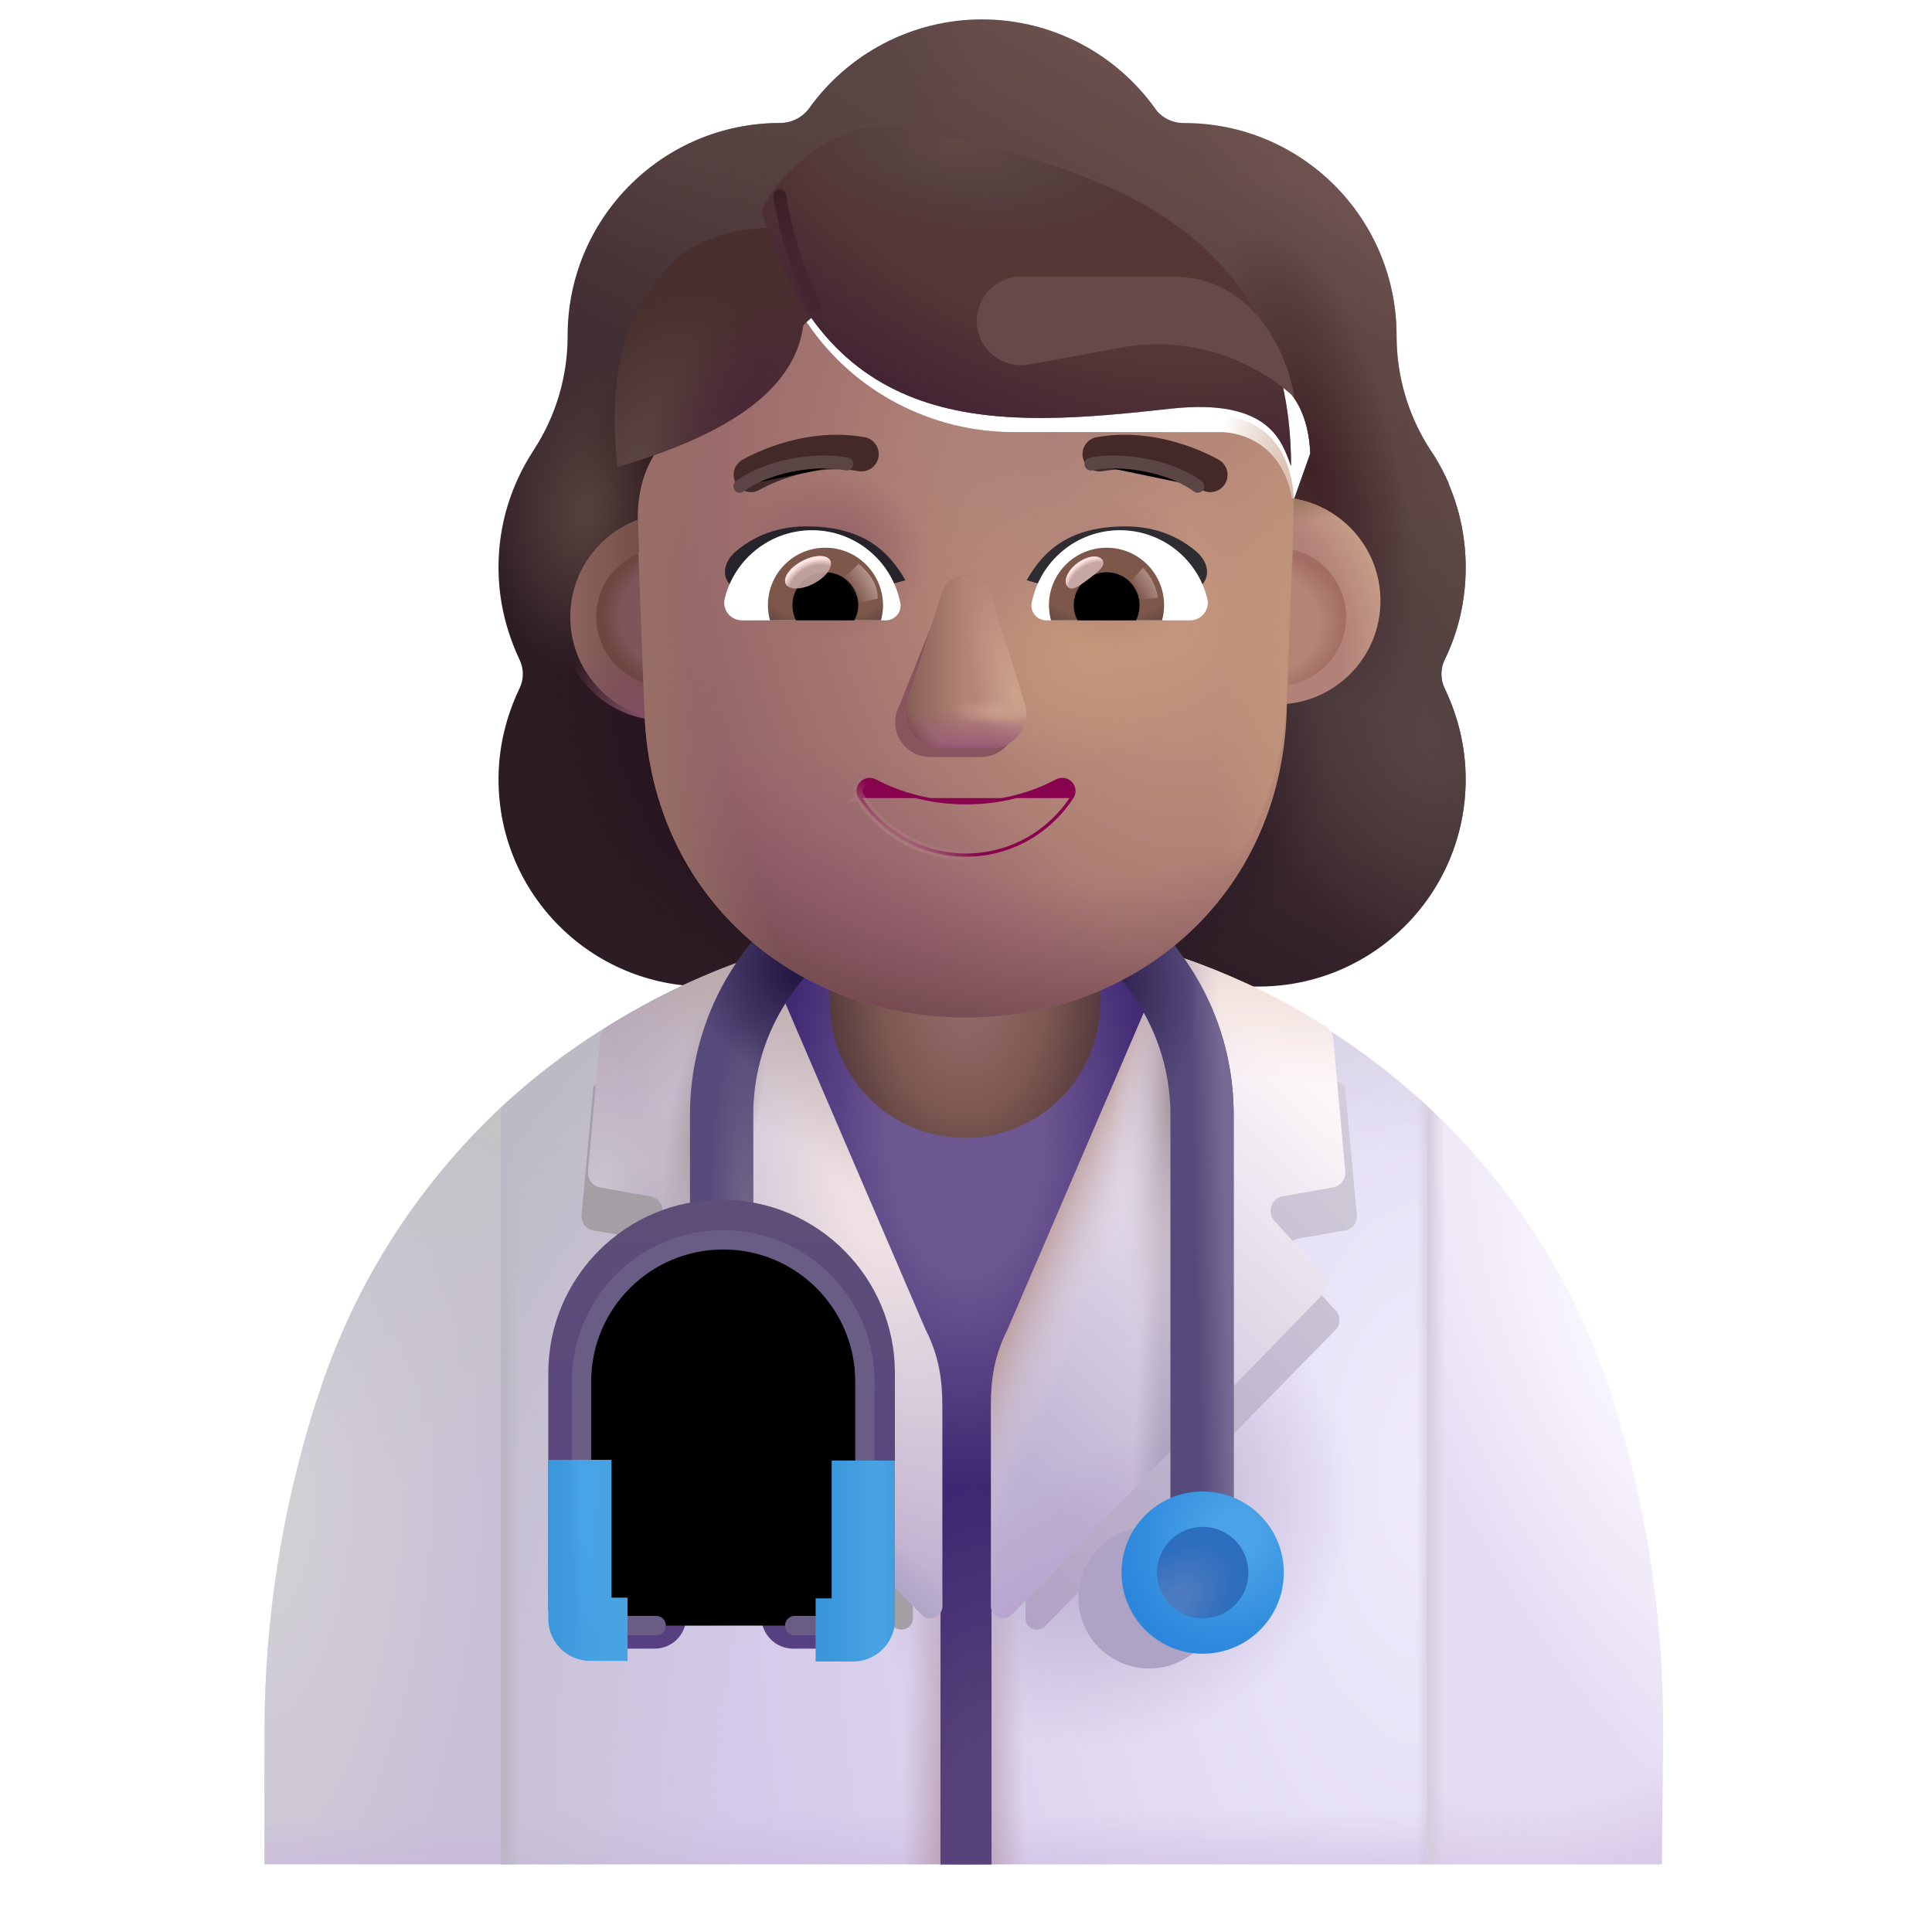 <svg viewBox="1 1 30 30" xmlns="http://www.w3.org/2000/svg">
<g filter="url(#filter0_i_3987_24151)">
<path fill-rule="evenodd" clip-rule="evenodd" d="M23.185 11.989C23.398 11.553 23.509 11.068 23.509 10.562C23.509 10.094 23.413 9.656 23.241 9.256H23.246C23.165 9.075 23.075 8.904 22.965 8.743L22.963 8.74C22.619 8.214 22.436 7.597 22.436 6.969V6.959C22.436 5.137 20.959 3.66 19.137 3.66C18.955 3.66 18.783 3.579 18.682 3.427C18.085 2.597 17.103 2.051 16 2.051C14.897 2.051 13.915 2.597 13.318 3.427C13.217 3.569 13.045 3.66 12.863 3.66C12.834 3.66 12.806 3.66 12.778 3.661C10.995 3.706 9.564 5.166 9.564 6.959V6.969C9.564 7.597 9.381 8.214 9.037 8.74L9.035 8.744C8.692 9.269 8.491 9.885 8.491 10.562C8.491 11.078 8.612 11.553 8.815 11.989C8.886 12.13 8.886 12.302 8.815 12.444C8.612 12.869 8.491 13.345 8.491 13.851C8.491 15.632 9.928 17.069 11.709 17.069H20.291C22.072 17.069 23.509 15.632 23.509 13.851C23.509 13.345 23.388 12.869 23.185 12.444C23.114 12.302 23.114 12.13 23.185 11.989ZM10.925 9.316H10.913L12.111 11.672C12.235 14.474 13.329 11.672 16 11.672C18.671 11.672 19.836 14.791 19.96 11.989L21.096 8.792C21.042 7.547 20.14 7.459 19.96 7.459H16.74C15.468 7.459 14.268 6.837 13.55 5.786C13.427 5.613 13.171 5.643 13.089 5.837L13.007 6.031C12.781 6.592 12.351 7.021 11.817 7.265C11.802 7.271 11.784 7.278 11.766 7.286C11.748 7.294 11.73 7.301 11.715 7.306C11.479 7.429 10.925 7.796 10.905 8.745L10.915 9.051L10.925 9.316Z" fill="url(#paint0_linear_3987_24151)"/>
<path fill-rule="evenodd" clip-rule="evenodd" d="M23.185 11.989C23.398 11.553 23.509 11.068 23.509 10.562C23.509 10.094 23.413 9.656 23.241 9.256H23.246C23.165 9.075 23.075 8.904 22.965 8.743L22.963 8.74C22.619 8.214 22.436 7.597 22.436 6.969V6.959C22.436 5.137 20.959 3.66 19.137 3.66C18.955 3.66 18.783 3.579 18.682 3.427C18.085 2.597 17.103 2.051 16 2.051C14.897 2.051 13.915 2.597 13.318 3.427C13.217 3.569 13.045 3.66 12.863 3.66C12.834 3.66 12.806 3.66 12.778 3.661C10.995 3.706 9.564 5.166 9.564 6.959V6.969C9.564 7.597 9.381 8.214 9.037 8.74L9.035 8.744C8.692 9.269 8.491 9.885 8.491 10.562C8.491 11.078 8.612 11.553 8.815 11.989C8.886 12.13 8.886 12.302 8.815 12.444C8.612 12.869 8.491 13.345 8.491 13.851C8.491 15.632 9.928 17.069 11.709 17.069H20.291C22.072 17.069 23.509 15.632 23.509 13.851C23.509 13.345 23.388 12.869 23.185 12.444C23.114 12.302 23.114 12.13 23.185 11.989ZM10.925 9.316H10.913L12.111 11.672C12.235 14.474 13.329 11.672 16 11.672C18.671 11.672 19.836 14.791 19.96 11.989L21.096 8.792C21.042 7.547 20.14 7.459 19.96 7.459H16.74C15.468 7.459 14.268 6.837 13.55 5.786C13.427 5.613 13.171 5.643 13.089 5.837L13.007 6.031C12.781 6.592 12.351 7.021 11.817 7.265C11.802 7.271 11.784 7.278 11.766 7.286C11.748 7.294 11.73 7.301 11.715 7.306C11.479 7.429 10.925 7.796 10.905 8.745L10.915 9.051L10.925 9.316Z" fill="url(#paint1_radial_3987_24151)"/>
<path fill-rule="evenodd" clip-rule="evenodd" d="M23.185 11.989C23.398 11.553 23.509 11.068 23.509 10.562C23.509 10.094 23.413 9.656 23.241 9.256H23.246C23.165 9.075 23.075 8.904 22.965 8.743L22.963 8.74C22.619 8.214 22.436 7.597 22.436 6.969V6.959C22.436 5.137 20.959 3.66 19.137 3.66C18.955 3.66 18.783 3.579 18.682 3.427C18.085 2.597 17.103 2.051 16 2.051C14.897 2.051 13.915 2.597 13.318 3.427C13.217 3.569 13.045 3.66 12.863 3.66C12.834 3.66 12.806 3.66 12.778 3.661C10.995 3.706 9.564 5.166 9.564 6.959V6.969C9.564 7.597 9.381 8.214 9.037 8.74L9.035 8.744C8.692 9.269 8.491 9.885 8.491 10.562C8.491 11.078 8.612 11.553 8.815 11.989C8.886 12.13 8.886 12.302 8.815 12.444C8.612 12.869 8.491 13.345 8.491 13.851C8.491 15.632 9.928 17.069 11.709 17.069H20.291C22.072 17.069 23.509 15.632 23.509 13.851C23.509 13.345 23.388 12.869 23.185 12.444C23.114 12.302 23.114 12.13 23.185 11.989ZM10.925 9.316H10.913L12.111 11.672C12.235 14.474 13.329 11.672 16 11.672C18.671 11.672 19.836 14.791 19.96 11.989L21.096 8.792C21.042 7.547 20.14 7.459 19.96 7.459H16.74C15.468 7.459 14.268 6.837 13.55 5.786C13.427 5.613 13.171 5.643 13.089 5.837L13.007 6.031C12.781 6.592 12.351 7.021 11.817 7.265C11.802 7.271 11.784 7.278 11.766 7.286C11.748 7.294 11.73 7.301 11.715 7.306C11.479 7.429 10.925 7.796 10.905 8.745L10.915 9.051L10.925 9.316Z" fill="url(#paint2_radial_3987_24151)"/>
<path fill-rule="evenodd" clip-rule="evenodd" d="M23.185 11.989C23.398 11.553 23.509 11.068 23.509 10.562C23.509 10.094 23.413 9.656 23.241 9.256H23.246C23.165 9.075 23.075 8.904 22.965 8.743L22.963 8.74C22.619 8.214 22.436 7.597 22.436 6.969V6.959C22.436 5.137 20.959 3.66 19.137 3.66C18.955 3.66 18.783 3.579 18.682 3.427C18.085 2.597 17.103 2.051 16 2.051C14.897 2.051 13.915 2.597 13.318 3.427C13.217 3.569 13.045 3.66 12.863 3.66C12.834 3.66 12.806 3.66 12.778 3.661C10.995 3.706 9.564 5.166 9.564 6.959V6.969C9.564 7.597 9.381 8.214 9.037 8.74L9.035 8.744C8.692 9.269 8.491 9.885 8.491 10.562C8.491 11.078 8.612 11.553 8.815 11.989C8.886 12.13 8.886 12.302 8.815 12.444C8.612 12.869 8.491 13.345 8.491 13.851C8.491 15.632 9.928 17.069 11.709 17.069H20.291C22.072 17.069 23.509 15.632 23.509 13.851C23.509 13.345 23.388 12.869 23.185 12.444C23.114 12.302 23.114 12.13 23.185 11.989ZM10.925 9.316H10.913L12.111 11.672C12.235 14.474 13.329 11.672 16 11.672C18.671 11.672 19.836 14.791 19.96 11.989L21.096 8.792C21.042 7.547 20.14 7.459 19.96 7.459H16.74C15.468 7.459 14.268 6.837 13.55 5.786C13.427 5.613 13.171 5.643 13.089 5.837L13.007 6.031C12.781 6.592 12.351 7.021 11.817 7.265C11.802 7.271 11.784 7.278 11.766 7.286C11.748 7.294 11.73 7.301 11.715 7.306C11.479 7.429 10.925 7.796 10.905 8.745L10.915 9.051L10.925 9.316Z" fill="url(#paint3_radial_3987_24151)"/>
<path fill-rule="evenodd" clip-rule="evenodd" d="M23.185 11.989C23.398 11.553 23.509 11.068 23.509 10.562C23.509 10.094 23.413 9.656 23.241 9.256H23.246C23.165 9.075 23.075 8.904 22.965 8.743L22.963 8.74C22.619 8.214 22.436 7.597 22.436 6.969V6.959C22.436 5.137 20.959 3.66 19.137 3.66C18.955 3.66 18.783 3.579 18.682 3.427C18.085 2.597 17.103 2.051 16 2.051C14.897 2.051 13.915 2.597 13.318 3.427C13.217 3.569 13.045 3.66 12.863 3.66C12.834 3.66 12.806 3.66 12.778 3.661C10.995 3.706 9.564 5.166 9.564 6.959V6.969C9.564 7.597 9.381 8.214 9.037 8.74L9.035 8.744C8.692 9.269 8.491 9.885 8.491 10.562C8.491 11.078 8.612 11.553 8.815 11.989C8.886 12.13 8.886 12.302 8.815 12.444C8.612 12.869 8.491 13.345 8.491 13.851C8.491 15.632 9.928 17.069 11.709 17.069H20.291C22.072 17.069 23.509 15.632 23.509 13.851C23.509 13.345 23.388 12.869 23.185 12.444C23.114 12.302 23.114 12.13 23.185 11.989ZM10.925 9.316H10.913L12.111 11.672C12.235 14.474 13.329 11.672 16 11.672C18.671 11.672 19.836 14.791 19.96 11.989L21.096 8.792C21.042 7.547 20.14 7.459 19.96 7.459H16.74C15.468 7.459 14.268 6.837 13.55 5.786C13.427 5.613 13.171 5.643 13.089 5.837L13.007 6.031C12.781 6.592 12.351 7.021 11.817 7.265C11.802 7.271 11.784 7.278 11.766 7.286C11.748 7.294 11.73 7.301 11.715 7.306C11.479 7.429 10.925 7.796 10.905 8.745L10.915 9.051L10.925 9.316Z" fill="url(#paint4_radial_3987_24151)"/>
<path fill-rule="evenodd" clip-rule="evenodd" d="M23.185 11.989C23.398 11.553 23.509 11.068 23.509 10.562C23.509 10.094 23.413 9.656 23.241 9.256H23.246C23.165 9.075 23.075 8.904 22.965 8.743L22.963 8.74C22.619 8.214 22.436 7.597 22.436 6.969V6.959C22.436 5.137 20.959 3.66 19.137 3.66C18.955 3.66 18.783 3.579 18.682 3.427C18.085 2.597 17.103 2.051 16 2.051C14.897 2.051 13.915 2.597 13.318 3.427C13.217 3.569 13.045 3.66 12.863 3.66C12.834 3.66 12.806 3.66 12.778 3.661C10.995 3.706 9.564 5.166 9.564 6.959V6.969C9.564 7.597 9.381 8.214 9.037 8.74L9.035 8.744C8.692 9.269 8.491 9.885 8.491 10.562C8.491 11.078 8.612 11.553 8.815 11.989C8.886 12.13 8.886 12.302 8.815 12.444C8.612 12.869 8.491 13.345 8.491 13.851C8.491 15.632 9.928 17.069 11.709 17.069H20.291C22.072 17.069 23.509 15.632 23.509 13.851C23.509 13.345 23.388 12.869 23.185 12.444C23.114 12.302 23.114 12.13 23.185 11.989ZM10.925 9.316H10.913L12.111 11.672C12.235 14.474 13.329 11.672 16 11.672C18.671 11.672 19.836 14.791 19.96 11.989L21.096 8.792C21.042 7.547 20.14 7.459 19.96 7.459H16.74C15.468 7.459 14.268 6.837 13.55 5.786C13.427 5.613 13.171 5.643 13.089 5.837L13.007 6.031C12.781 6.592 12.351 7.021 11.817 7.265C11.802 7.271 11.784 7.278 11.766 7.286C11.748 7.294 11.73 7.301 11.715 7.306C11.479 7.429 10.925 7.796 10.905 8.745L10.915 9.051L10.925 9.316Z" fill="url(#paint5_radial_3987_24151)"/>
<path fill-rule="evenodd" clip-rule="evenodd" d="M23.185 11.989C23.398 11.553 23.509 11.068 23.509 10.562C23.509 10.094 23.413 9.656 23.241 9.256H23.246C23.165 9.075 23.075 8.904 22.965 8.743L22.963 8.74C22.619 8.214 22.436 7.597 22.436 6.969V6.959C22.436 5.137 20.959 3.66 19.137 3.66C18.955 3.66 18.783 3.579 18.682 3.427C18.085 2.597 17.103 2.051 16 2.051C14.897 2.051 13.915 2.597 13.318 3.427C13.217 3.569 13.045 3.66 12.863 3.66C12.834 3.66 12.806 3.66 12.778 3.661C10.995 3.706 9.564 5.166 9.564 6.959V6.969C9.564 7.597 9.381 8.214 9.037 8.74L9.035 8.744C8.692 9.269 8.491 9.885 8.491 10.562C8.491 11.078 8.612 11.553 8.815 11.989C8.886 12.13 8.886 12.302 8.815 12.444C8.612 12.869 8.491 13.345 8.491 13.851C8.491 15.632 9.928 17.069 11.709 17.069H20.291C22.072 17.069 23.509 15.632 23.509 13.851C23.509 13.345 23.388 12.869 23.185 12.444C23.114 12.302 23.114 12.13 23.185 11.989ZM10.925 9.316H10.913L12.111 11.672C12.235 14.474 13.329 11.672 16 11.672C18.671 11.672 19.836 14.791 19.96 11.989L21.096 8.792C21.042 7.547 20.14 7.459 19.96 7.459H16.74C15.468 7.459 14.268 6.837 13.55 5.786C13.427 5.613 13.171 5.643 13.089 5.837L13.007 6.031C12.781 6.592 12.351 7.021 11.817 7.265C11.802 7.271 11.784 7.278 11.766 7.286C11.748 7.294 11.73 7.301 11.715 7.306C11.479 7.429 10.925 7.796 10.905 8.745L10.915 9.051L10.925 9.316Z" fill="url(#paint6_radial_3987_24151)"/>
<path fill-rule="evenodd" clip-rule="evenodd" d="M23.185 11.989C23.398 11.553 23.509 11.068 23.509 10.562C23.509 10.094 23.413 9.656 23.241 9.256H23.246C23.165 9.075 23.075 8.904 22.965 8.743L22.963 8.74C22.619 8.214 22.436 7.597 22.436 6.969V6.959C22.436 5.137 20.959 3.66 19.137 3.66C18.955 3.66 18.783 3.579 18.682 3.427C18.085 2.597 17.103 2.051 16 2.051C14.897 2.051 13.915 2.597 13.318 3.427C13.217 3.569 13.045 3.66 12.863 3.66C12.834 3.66 12.806 3.66 12.778 3.661C10.995 3.706 9.564 5.166 9.564 6.959V6.969C9.564 7.597 9.381 8.214 9.037 8.74L9.035 8.744C8.692 9.269 8.491 9.885 8.491 10.562C8.491 11.078 8.612 11.553 8.815 11.989C8.886 12.13 8.886 12.302 8.815 12.444C8.612 12.869 8.491 13.345 8.491 13.851C8.491 15.632 9.928 17.069 11.709 17.069H20.291C22.072 17.069 23.509 15.632 23.509 13.851C23.509 13.345 23.388 12.869 23.185 12.444C23.114 12.302 23.114 12.13 23.185 11.989ZM10.925 9.316H10.913L12.111 11.672C12.235 14.474 13.329 11.672 16 11.672C18.671 11.672 19.836 14.791 19.96 11.989L21.096 8.792C21.042 7.547 20.14 7.459 19.96 7.459H16.74C15.468 7.459 14.268 6.837 13.55 5.786C13.427 5.613 13.171 5.643 13.089 5.837L13.007 6.031C12.781 6.592 12.351 7.021 11.817 7.265C11.802 7.271 11.784 7.278 11.766 7.286C11.748 7.294 11.73 7.301 11.715 7.306C11.479 7.429 10.925 7.796 10.905 8.745L10.915 9.051L10.925 9.316Z" fill="url(#paint7_radial_3987_24151)"/>
<path fill-rule="evenodd" clip-rule="evenodd" d="M23.185 11.989C23.398 11.553 23.509 11.068 23.509 10.562C23.509 10.094 23.413 9.656 23.241 9.256H23.246C23.165 9.075 23.075 8.904 22.965 8.743L22.963 8.74C22.619 8.214 22.436 7.597 22.436 6.969V6.959C22.436 5.137 20.959 3.66 19.137 3.66C18.955 3.66 18.783 3.579 18.682 3.427C18.085 2.597 17.103 2.051 16 2.051C14.897 2.051 13.915 2.597 13.318 3.427C13.217 3.569 13.045 3.66 12.863 3.66C12.834 3.66 12.806 3.66 12.778 3.661C10.995 3.706 9.564 5.166 9.564 6.959V6.969C9.564 7.597 9.381 8.214 9.037 8.74L9.035 8.744C8.692 9.269 8.491 9.885 8.491 10.562C8.491 11.078 8.612 11.553 8.815 11.989C8.886 12.13 8.886 12.302 8.815 12.444C8.612 12.869 8.491 13.345 8.491 13.851C8.491 15.632 9.928 17.069 11.709 17.069H20.291C22.072 17.069 23.509 15.632 23.509 13.851C23.509 13.345 23.388 12.869 23.185 12.444C23.114 12.302 23.114 12.13 23.185 11.989ZM10.925 9.316H10.913L12.111 11.672C12.235 14.474 13.329 11.672 16 11.672C18.671 11.672 19.836 14.791 19.96 11.989L21.096 8.792C21.042 7.547 20.14 7.459 19.96 7.459H16.74C15.468 7.459 14.268 6.837 13.55 5.786C13.427 5.613 13.171 5.643 13.089 5.837L13.007 6.031C12.781 6.592 12.351 7.021 11.817 7.265C11.802 7.271 11.784 7.278 11.766 7.286C11.748 7.294 11.73 7.301 11.715 7.306C11.479 7.429 10.925 7.796 10.905 8.745L10.915 9.051L10.925 9.316Z" fill="url(#paint8_radial_3987_24151)"/>
<path fill-rule="evenodd" clip-rule="evenodd" d="M23.185 11.989C23.398 11.553 23.509 11.068 23.509 10.562C23.509 10.094 23.413 9.656 23.241 9.256H23.246C23.165 9.075 23.075 8.904 22.965 8.743L22.963 8.74C22.619 8.214 22.436 7.597 22.436 6.969V6.959C22.436 5.137 20.959 3.66 19.137 3.66C18.955 3.66 18.783 3.579 18.682 3.427C18.085 2.597 17.103 2.051 16 2.051C14.897 2.051 13.915 2.597 13.318 3.427C13.217 3.569 13.045 3.66 12.863 3.66C12.834 3.66 12.806 3.66 12.778 3.661C10.995 3.706 9.564 5.166 9.564 6.959V6.969C9.564 7.597 9.381 8.214 9.037 8.74L9.035 8.744C8.692 9.269 8.491 9.885 8.491 10.562C8.491 11.078 8.612 11.553 8.815 11.989C8.886 12.13 8.886 12.302 8.815 12.444C8.612 12.869 8.491 13.345 8.491 13.851C8.491 15.632 9.928 17.069 11.709 17.069H20.291C22.072 17.069 23.509 15.632 23.509 13.851C23.509 13.345 23.388 12.869 23.185 12.444C23.114 12.302 23.114 12.13 23.185 11.989ZM10.925 9.316H10.913L12.111 11.672C12.235 14.474 13.329 11.672 16 11.672C18.671 11.672 19.836 14.791 19.96 11.989L21.096 8.792C21.042 7.547 20.14 7.459 19.96 7.459H16.74C15.468 7.459 14.268 6.837 13.55 5.786C13.427 5.613 13.171 5.643 13.089 5.837L13.007 6.031C12.781 6.592 12.351 7.021 11.817 7.265C11.802 7.271 11.784 7.278 11.766 7.286C11.748 7.294 11.73 7.301 11.715 7.306C11.479 7.429 10.925 7.796 10.905 8.745L10.915 9.051L10.925 9.316Z" fill="url(#paint9_radial_3987_24151)"/>
<path fill-rule="evenodd" clip-rule="evenodd" d="M23.185 11.989C23.398 11.553 23.509 11.068 23.509 10.562C23.509 10.094 23.413 9.656 23.241 9.256H23.246C23.165 9.075 23.075 8.904 22.965 8.743L22.963 8.74C22.619 8.214 22.436 7.597 22.436 6.969V6.959C22.436 5.137 20.959 3.66 19.137 3.66C18.955 3.66 18.783 3.579 18.682 3.427C18.085 2.597 17.103 2.051 16 2.051C14.897 2.051 13.915 2.597 13.318 3.427C13.217 3.569 13.045 3.66 12.863 3.66C12.834 3.66 12.806 3.66 12.778 3.661C10.995 3.706 9.564 5.166 9.564 6.959V6.969C9.564 7.597 9.381 8.214 9.037 8.74L9.035 8.744C8.692 9.269 8.491 9.885 8.491 10.562C8.491 11.078 8.612 11.553 8.815 11.989C8.886 12.13 8.886 12.302 8.815 12.444C8.612 12.869 8.491 13.345 8.491 13.851C8.491 15.632 9.928 17.069 11.709 17.069H20.291C22.072 17.069 23.509 15.632 23.509 13.851C23.509 13.345 23.388 12.869 23.185 12.444C23.114 12.302 23.114 12.13 23.185 11.989ZM10.925 9.316H10.913L12.111 11.672C12.235 14.474 13.329 11.672 16 11.672C18.671 11.672 19.836 14.791 19.96 11.989L21.096 8.792C21.042 7.547 20.14 7.459 19.96 7.459H16.74C15.468 7.459 14.268 6.837 13.55 5.786C13.427 5.613 13.171 5.643 13.089 5.837L13.007 6.031C12.781 6.592 12.351 7.021 11.817 7.265C11.802 7.271 11.784 7.278 11.766 7.286C11.748 7.294 11.73 7.301 11.715 7.306C11.479 7.429 10.925 7.796 10.905 8.745L10.915 9.051L10.925 9.316Z" fill="url(#paint10_radial_3987_24151)"/>
<path fill-rule="evenodd" clip-rule="evenodd" d="M23.185 11.989C23.398 11.553 23.509 11.068 23.509 10.562C23.509 10.094 23.413 9.656 23.241 9.256H23.246C23.165 9.075 23.075 8.904 22.965 8.743L22.963 8.74C22.619 8.214 22.436 7.597 22.436 6.969V6.959C22.436 5.137 20.959 3.66 19.137 3.66C18.955 3.66 18.783 3.579 18.682 3.427C18.085 2.597 17.103 2.051 16 2.051C14.897 2.051 13.915 2.597 13.318 3.427C13.217 3.569 13.045 3.66 12.863 3.66C12.834 3.66 12.806 3.66 12.778 3.661C10.995 3.706 9.564 5.166 9.564 6.959V6.969C9.564 7.597 9.381 8.214 9.037 8.74L9.035 8.744C8.692 9.269 8.491 9.885 8.491 10.562C8.491 11.078 8.612 11.553 8.815 11.989C8.886 12.13 8.886 12.302 8.815 12.444C8.612 12.869 8.491 13.345 8.491 13.851C8.491 15.632 9.928 17.069 11.709 17.069H20.291C22.072 17.069 23.509 15.632 23.509 13.851C23.509 13.345 23.388 12.869 23.185 12.444C23.114 12.302 23.114 12.13 23.185 11.989ZM10.925 9.316H10.913L12.111 11.672C12.235 14.474 13.329 11.672 16 11.672C18.671 11.672 19.836 14.791 19.96 11.989L21.096 8.792C21.042 7.547 20.14 7.459 19.96 7.459H16.74C15.468 7.459 14.268 6.837 13.55 5.786C13.427 5.613 13.171 5.643 13.089 5.837L13.007 6.031C12.781 6.592 12.351 7.021 11.817 7.265C11.802 7.271 11.784 7.278 11.766 7.286C11.748 7.294 11.73 7.301 11.715 7.306C11.479 7.429 10.925 7.796 10.905 8.745L10.915 9.051L10.925 9.316Z" fill="url(#paint11_radial_3987_24151)"/>
</g>
<path d="M15.986 15.359C13.246 15.359 10.686 16.419 8.776 18.199V29.949H23.156V18.169C21.246 16.399 18.706 15.359 15.986 15.359Z" fill="url(#paint12_radial_3987_24151)"/>
<path d="M15.986 15.359C13.246 15.359 10.686 16.419 8.776 18.199V29.949H23.156V18.169C21.246 16.399 18.706 15.359 15.986 15.359Z" fill="url(#paint13_linear_3987_24151)"/>
<path d="M15.986 15.359C13.246 15.359 10.686 16.419 8.776 18.199V29.949H23.156V18.169C21.246 16.399 18.706 15.359 15.986 15.359Z" fill="url(#paint14_linear_3987_24151)"/>
<path d="M15.986 15.359C13.246 15.359 10.686 16.419 8.776 18.199V29.949H23.156V18.169C21.246 16.399 18.706 15.359 15.986 15.359Z" fill="url(#paint15_linear_3987_24151)"/>
<path d="M15.986 15.359C13.246 15.359 10.686 16.419 8.776 18.199V29.949H23.156V18.169C21.246 16.399 18.706 15.359 15.986 15.359Z" fill="url(#paint16_radial_3987_24151)"/>
<path d="M15.986 15.359C13.246 15.359 10.686 16.419 8.776 18.199V29.949H23.156V18.169C21.246 16.399 18.706 15.359 15.986 15.359Z" fill="url(#paint17_radial_3987_24151)"/>
<path d="M15.986 15.359C13.246 15.359 10.686 16.419 8.776 18.199V29.949H23.156V18.169C21.246 16.399 18.706 15.359 15.986 15.359Z" fill="url(#paint18_radial_3987_24151)"/>
<path d="M16.355 15.359C16.605 15.369 16.865 15.389 17.125 15.409C16.865 15.389 16.615 15.369 16.355 15.359Z" fill="url(#paint19_linear_3987_24151)"/>
<path d="M16.025 15.359C16.015 15.359 16.005 15.359 15.985 15.359C16.085 15.359 16.175 15.359 16.275 15.369C16.195 15.359 16.105 15.359 16.025 15.359Z" fill="url(#paint20_linear_3987_24151)"/>
<path d="M5.926 22.719L5.896 22.799C5.376 24.449 5.106 26.159 5.106 27.889V29.949H8.776V18.199C7.486 19.409 6.486 20.949 5.926 22.719Z" fill="url(#paint21_radial_3987_24151)"/>
<path d="M5.926 22.719L5.896 22.799C5.376 24.449 5.106 26.159 5.106 27.889V29.949H8.776V18.199C7.486 19.409 6.486 20.949 5.926 22.719Z" fill="url(#paint22_radial_3987_24151)"/>
<path d="M5.926 22.719L5.896 22.799C5.376 24.449 5.106 26.159 5.106 27.889V29.949H8.776V18.199C7.486 19.409 6.486 20.949 5.926 22.719Z" fill="url(#paint23_linear_3987_24151)"/>
<path d="M26.826 27.919C26.836 26.169 26.576 24.429 26.056 22.759C25.496 20.959 24.476 19.389 23.156 18.169V29.949H26.806L26.826 27.919Z" fill="url(#paint24_radial_3987_24151)"/>
<path d="M26.826 27.919C26.836 26.169 26.576 24.429 26.056 22.759C25.496 20.959 24.476 19.389 23.156 18.169V29.949H26.806L26.826 27.919Z" fill="url(#paint25_radial_3987_24151)"/>
<path d="M26.826 27.919C26.836 26.169 26.576 24.429 26.056 22.759C25.496 20.959 24.476 19.389 23.156 18.169V29.949H26.806L26.826 27.919Z" fill="url(#paint26_linear_3987_24151)"/>
<path d="M16.493 22.463C16.493 22.423 16.483 22.26 16.493 22.22L19.155 15.929C19.165 15.899 19.185 15.869 19.195 15.849C18.185 15.529 17.115 15.359 16.015 15.359C14.905 15.359 13.825 15.539 12.805 15.859C12.815 15.879 12.835 15.909 12.845 15.929L15.485 22.29C15.495 22.32 15.54 22.34 15.54 22.38L15.595 25.979H15.605V29.949H16.395V25.979L16.473 22.564L16.493 22.463Z" fill="url(#paint27_radial_3987_24151)"/>
<path d="M16.493 22.463C16.493 22.423 16.483 22.26 16.493 22.22L19.155 15.929C19.165 15.899 19.185 15.869 19.195 15.849C18.185 15.529 17.115 15.359 16.015 15.359C14.905 15.359 13.825 15.539 12.805 15.859C12.815 15.879 12.835 15.909 12.845 15.929L15.485 22.29C15.495 22.32 15.54 22.34 15.54 22.38L15.595 25.979H15.605V29.949H16.395V25.979L16.473 22.564L16.493 22.463Z" fill="url(#paint28_radial_3987_24151)"/>
<path d="M16.355 15.359C16.605 15.369 16.865 15.389 17.125 15.409C16.865 15.389 16.615 15.369 16.355 15.359Z" fill="url(#paint29_linear_3987_24151)"/>
<path d="M16.025 15.359C16.015 15.359 16.005 15.359 15.985 15.359C16.085 15.359 16.175 15.359 16.275 15.369C16.195 15.359 16.105 15.359 16.025 15.359Z" fill="url(#paint30_linear_3987_24151)"/>
<g filter="url(#filter1_f_3987_24151)">
<path d="M10.207 20.104L10.939 20.233C11.106 20.261 11.171 20.465 11.059 20.586L10.355 21.355C10.281 21.439 10.281 21.568 10.364 21.652L14.87 26.251C14.982 26.362 15.176 26.288 15.176 26.13V22.802C15.176 22.765 15.167 22.737 15.158 22.7L12.617 16.812C12.608 16.784 12.599 16.766 12.58 16.747C11.736 17.016 10.939 17.396 10.216 17.869L10.03 19.872C10.021 19.983 10.095 20.085 10.207 20.104Z" fill="#A49EA5"/>
</g>
<g filter="url(#filter2_f_3987_24151)">
<path d="M21.893 20.104L21.161 20.233C20.994 20.261 20.929 20.465 21.04 20.586L21.745 21.355C21.819 21.439 21.819 21.568 21.736 21.652L17.23 26.251C17.118 26.362 16.924 26.288 16.924 26.13V22.802C16.924 22.765 16.933 22.737 16.942 22.7L19.483 16.812C19.492 16.784 19.501 16.766 19.52 16.747C20.363 17.016 21.161 17.396 21.884 17.869L22.07 19.872C22.079 19.983 22.005 20.085 21.893 20.104Z" fill="url(#paint31_linear_3987_24151)"/>
</g>
<path d="M16.649 21.64C16.387 22.156 16.387 22.582 16.387 22.946V25.937C16.387 26.107 16.595 26.197 16.714 26.067L21.532 21.107C21.622 21.017 21.622 20.877 21.542 20.787L20.789 19.957C20.67 19.827 20.739 19.607 20.918 19.577L21.701 19.437C21.82 19.417 21.899 19.307 21.889 19.187L21.702 17.128C21.695 17.052 21.654 16.983 21.589 16.942C20.835 16.463 20.026 16.085 19.163 15.807C19.143 15.837 19.133 15.857 19.123 15.887L16.649 21.64Z" fill="url(#paint32_linear_3987_24151)"/>
<path d="M16.649 21.64C16.387 22.156 16.387 22.582 16.387 22.946V25.937C16.387 26.107 16.595 26.197 16.714 26.067L21.532 21.107C21.622 21.017 21.622 20.877 21.542 20.787L20.789 19.957C20.67 19.827 20.739 19.607 20.918 19.577L21.701 19.437C21.82 19.417 21.899 19.307 21.889 19.187L21.702 17.128C21.695 17.052 21.654 16.983 21.589 16.942C20.835 16.463 20.026 16.085 19.163 15.807C19.143 15.837 19.133 15.857 19.123 15.887L16.649 21.64Z" fill="url(#paint33_linear_3987_24151)"/>
<path d="M16.649 21.64C16.387 22.156 16.387 22.582 16.387 22.946V25.937C16.387 26.107 16.595 26.197 16.714 26.067L21.532 21.107C21.622 21.017 21.622 20.877 21.542 20.787L20.789 19.957C20.67 19.827 20.739 19.607 20.918 19.577L21.701 19.437C21.82 19.417 21.899 19.307 21.889 19.187L21.702 17.128C21.695 17.052 21.654 16.983 21.589 16.942C20.835 16.463 20.026 16.085 19.163 15.807C19.143 15.837 19.133 15.857 19.123 15.887L16.649 21.64Z" fill="url(#paint34_linear_3987_24151)"/>
<path d="M16.649 21.64C16.387 22.156 16.387 22.582 16.387 22.946V25.937C16.387 26.107 16.595 26.197 16.714 26.067L21.532 21.107C21.622 21.017 21.622 20.877 21.542 20.787L20.789 19.957C20.67 19.827 20.739 19.607 20.918 19.577L21.701 19.437C21.82 19.417 21.899 19.307 21.889 19.187L21.702 17.128C21.695 17.052 21.654 16.983 21.589 16.942C20.835 16.463 20.026 16.085 19.163 15.807C19.143 15.837 19.133 15.857 19.123 15.887L16.649 21.64Z" fill="url(#paint35_radial_3987_24151)"/>
<path d="M16.649 21.64C16.387 22.156 16.387 22.582 16.387 22.946V25.937C16.387 26.107 16.595 26.197 16.714 26.067L21.532 21.107C21.622 21.017 21.622 20.877 21.542 20.787L20.789 19.957C20.67 19.827 20.739 19.607 20.918 19.577L21.701 19.437C21.82 19.417 21.899 19.307 21.889 19.187L21.702 17.128C21.695 17.052 21.654 16.983 21.589 16.942C20.835 16.463 20.026 16.085 19.163 15.807C19.143 15.837 19.133 15.857 19.123 15.887L16.649 21.64Z" fill="url(#paint36_radial_3987_24151)"/>
<path d="M16.649 21.64C16.387 22.156 16.387 22.582 16.387 22.946V25.937C16.387 26.107 16.595 26.197 16.714 26.067L21.532 21.107C21.622 21.017 21.622 20.877 21.542 20.787L20.789 19.957C20.67 19.827 20.739 19.607 20.918 19.577L21.701 19.437C21.82 19.417 21.899 19.307 21.889 19.187L21.702 17.128C21.695 17.052 21.654 16.983 21.589 16.942C20.835 16.463 20.026 16.085 19.163 15.807C19.143 15.837 19.133 15.857 19.123 15.887L16.649 21.64Z" fill="url(#paint37_radial_3987_24151)"/>
<path d="M15.37 21.64C15.633 22.156 15.633 22.582 15.633 22.946V25.937C15.633 26.107 15.424 26.197 15.305 26.067L10.488 21.107C10.398 21.017 10.398 20.877 10.477 20.787L11.231 19.957C11.35 19.827 11.28 19.607 11.102 19.577L10.319 19.437C10.2 19.417 10.121 19.307 10.131 19.187L10.318 17.128C10.325 17.052 10.366 16.983 10.431 16.942C11.185 16.463 11.994 16.085 12.857 15.807C12.877 15.837 12.886 15.857 12.896 15.887L15.37 21.64Z" fill="url(#paint38_radial_3987_24151)"/>
<path d="M15.37 21.64C15.633 22.156 15.633 22.582 15.633 22.946V25.937C15.633 26.107 15.424 26.197 15.305 26.067L10.488 21.107C10.398 21.017 10.398 20.877 10.477 20.787L11.231 19.957C11.35 19.827 11.28 19.607 11.102 19.577L10.319 19.437C10.2 19.417 10.121 19.307 10.131 19.187L10.318 17.128C10.325 17.052 10.366 16.983 10.431 16.942C11.185 16.463 11.994 16.085 12.857 15.807C12.877 15.837 12.886 15.857 12.896 15.887L15.37 21.64Z" fill="url(#paint39_radial_3987_24151)"/>
<path d="M15.37 21.64C15.633 22.156 15.633 22.582 15.633 22.946V25.937C15.633 26.107 15.424 26.197 15.305 26.067L10.488 21.107C10.398 21.017 10.398 20.877 10.477 20.787L11.231 19.957C11.35 19.827 11.28 19.607 11.102 19.577L10.319 19.437C10.2 19.417 10.121 19.307 10.131 19.187L10.318 17.128C10.325 17.052 10.366 16.983 10.431 16.942C11.185 16.463 11.994 16.085 12.857 15.807C12.877 15.837 12.886 15.857 12.896 15.887L15.37 21.64Z" fill="url(#paint40_linear_3987_24151)"/>
<path d="M15.37 21.64C15.633 22.156 15.633 22.582 15.633 22.946V25.937C15.633 26.107 15.424 26.197 15.305 26.067L10.488 21.107C10.398 21.017 10.398 20.877 10.477 20.787L11.231 19.957C11.35 19.827 11.28 19.607 11.102 19.577L10.319 19.437C10.2 19.417 10.121 19.307 10.131 19.187L10.318 17.128C10.325 17.052 10.366 16.983 10.431 16.942C11.185 16.463 11.994 16.085 12.857 15.807C12.877 15.837 12.886 15.857 12.896 15.887L15.37 21.64Z" fill="url(#paint41_radial_3987_24151)"/>
<path d="M15.37 21.64C15.633 22.156 15.633 22.582 15.633 22.946V25.937C15.633 26.107 15.424 26.197 15.305 26.067L10.488 21.107C10.398 21.017 10.398 20.877 10.477 20.787L11.231 19.957C11.35 19.827 11.28 19.607 11.102 19.577L10.319 19.437C10.2 19.417 10.121 19.307 10.131 19.187L10.318 17.128C10.325 17.052 10.366 16.983 10.431 16.942C11.185 16.463 11.994 16.085 12.857 15.807C12.877 15.837 12.886 15.857 12.896 15.887L15.37 21.64Z" fill="url(#paint42_radial_3987_24151)"/>
<path d="M15.37 21.64C15.633 22.156 15.633 22.582 15.633 22.946V25.937C15.633 26.107 15.424 26.197 15.305 26.067L10.488 21.107C10.398 21.017 10.398 20.877 10.477 20.787L11.231 19.957C11.35 19.827 11.28 19.607 11.102 19.577L10.319 19.437C10.2 19.417 10.121 19.307 10.131 19.187L10.318 17.128C10.325 17.052 10.366 16.983 10.431 16.942C11.185 16.463 11.994 16.085 12.857 15.807C12.877 15.837 12.886 15.857 12.896 15.887L15.37 21.64Z" fill="url(#paint43_radial_3987_24151)"/>
<path d="M15.985 18.669C14.825 18.669 13.885 17.729 13.885 16.569V15.189H18.085V16.569C18.085 17.729 17.145 18.669 15.985 18.669Z" fill="url(#paint44_radial_3987_24151)"/>
<path fill-rule="evenodd" clip-rule="evenodd" d="M15.935 15.07C14.146 15.07 12.696 16.52 12.696 18.309V20.459H11.714V18.309C11.714 15.978 13.604 14.088 15.935 14.088C18.266 14.088 20.156 15.978 20.156 18.309V25.429H19.174V18.309C19.174 16.52 17.724 15.07 15.935 15.07Z" fill="#564A7B"/>
<path fill-rule="evenodd" clip-rule="evenodd" d="M15.935 15.07C14.146 15.07 12.696 16.52 12.696 18.309V20.459H11.714V18.309C11.714 15.978 13.604 14.088 15.935 14.088C18.266 14.088 20.156 15.978 20.156 18.309V25.429H19.174V18.309C19.174 16.52 17.724 15.07 15.935 15.07Z" fill="url(#paint45_linear_3987_24151)"/>
<path fill-rule="evenodd" clip-rule="evenodd" d="M15.935 15.07C14.146 15.07 12.696 16.52 12.696 18.309V20.459H11.714V18.309C11.714 15.978 13.604 14.088 15.935 14.088C18.266 14.088 20.156 15.978 20.156 18.309V25.429H19.174V18.309C19.174 16.52 17.724 15.07 15.935 15.07Z" fill="url(#paint46_radial_3987_24151)"/>
<path fill-rule="evenodd" clip-rule="evenodd" d="M15.935 15.07C14.146 15.07 12.696 16.52 12.696 18.309V20.459H11.714V18.309C11.714 15.978 13.604 14.088 15.935 14.088C18.266 14.088 20.156 15.978 20.156 18.309V25.429H19.174V18.309C19.174 16.52 17.724 15.07 15.935 15.07Z" fill="url(#paint47_radial_3987_24151)"/>
<path fill-rule="evenodd" clip-rule="evenodd" d="M15.935 15.07C14.146 15.07 12.696 16.52 12.696 18.309V20.459H11.714V18.309C11.714 15.978 13.604 14.088 15.935 14.088C18.266 14.088 20.156 15.978 20.156 18.309V25.429H19.174V18.309C19.174 16.52 17.724 15.07 15.935 15.07Z" fill="url(#paint48_radial_3987_24151)"/>
<g filter="url(#filter3_f_3987_24151)">
<path d="M18.844 26.908C19.452 26.908 19.944 26.416 19.944 25.808C19.944 25.201 19.452 24.709 18.844 24.709C18.237 24.709 17.745 25.201 17.745 25.808C17.745 26.416 18.237 26.908 18.844 26.908Z" fill="#AFA3C5"/>
</g>
<path d="M19.675 26.679C20.371 26.679 20.935 26.115 20.935 25.419C20.935 24.723 20.371 24.159 19.675 24.159C18.979 24.159 18.415 24.723 18.415 25.419C18.415 26.115 18.979 26.679 19.675 26.679Z" fill="url(#paint49_radial_3987_24151)"/>
<g filter="url(#filter4_i_3987_24151)">
<path d="M19.675 26.129C20.067 26.129 20.385 25.811 20.385 25.419C20.385 25.027 20.067 24.709 19.675 24.709C19.283 24.709 18.965 25.027 18.965 25.419C18.965 25.811 19.283 26.129 19.675 26.129Z" fill="url(#paint50_radial_3987_24151)"/>
</g>
<g filter="url(#filter5_i_3987_24151)">
<path fill-rule="evenodd" clip-rule="evenodd" d="M12.205 20.81C11.264 20.81 10.496 21.572 10.496 22.519V25.819H11.165C11.436 25.819 11.656 26.038 11.656 26.309C11.656 26.58 11.436 26.8 11.165 26.8H10.165C9.804 26.8 9.514 26.51 9.514 26.149V22.519C9.514 21.027 10.726 19.829 12.205 19.829C13.697 19.829 14.896 21.04 14.896 22.519V26.149C14.896 26.51 14.606 26.8 14.245 26.8H13.315C13.044 26.8 12.824 26.58 12.824 26.309C12.824 26.038 13.044 25.819 13.315 25.819H13.914V22.519C13.914 21.579 13.153 20.81 12.205 20.81Z" fill="url(#paint51_linear_3987_24151)"/>
</g>
<g filter="url(#filter6_f_3987_24151)">
<path d="M11.19 26.242H10.19C10.1 26.242 10.03 26.172 10.03 26.082V22.452C10.03 21.232 11.02 20.252 12.23 20.252C13.45 20.252 14.43 21.242 14.43 22.452V26.082C14.43 26.172 14.36 26.242 14.27 26.242H13.34" stroke="#6A5D85" stroke-width="0.3" stroke-miterlimit="10" stroke-linecap="round" stroke-linejoin="round"/>
</g>
<path fill-rule="evenodd" clip-rule="evenodd" d="M9.514 26.139V23.669H10.496V25.808H10.745V26.79H10.165C9.804 26.79 9.514 26.5 9.514 26.139Z" fill="url(#paint52_linear_3987_24151)"/>
<path fill-rule="evenodd" clip-rule="evenodd" d="M9.514 26.139V23.669H10.496V25.808H10.745V26.79H10.165C9.804 26.79 9.514 26.5 9.514 26.139Z" fill="url(#paint53_radial_3987_24151)"/>
<path fill-rule="evenodd" clip-rule="evenodd" d="M14.896 23.679V26.149C14.896 26.51 14.606 26.8 14.245 26.8H13.665V25.819H13.914V23.679H14.896Z" fill="url(#paint54_linear_3987_24151)"/>
<path fill-rule="evenodd" clip-rule="evenodd" d="M14.896 23.679V26.149C14.896 26.51 14.606 26.8 14.245 26.8H13.665V25.819H13.914V23.679H14.896Z" fill="url(#paint55_linear_3987_24151)"/>
<g filter="url(#filter7_i_3987_24151)">
<path d="M11.314 12.188C12.203 12.188 12.924 11.468 12.924 10.579C12.924 9.691 12.203 8.97 11.314 8.97C10.426 8.97 9.705 9.691 9.705 10.579C9.705 11.468 10.426 12.188 11.314 12.188Z" fill="url(#paint56_linear_3987_24151)"/>
</g>
<path d="M11.314 12.188C12.203 12.188 12.924 11.468 12.924 10.579C12.924 9.691 12.203 8.97 11.314 8.97C10.426 8.97 9.705 9.691 9.705 10.579C9.705 11.468 10.426 12.188 11.314 12.188Z" fill="url(#paint57_radial_3987_24151)"/>
<g filter="url(#filter8_i_3987_24151)">
<path d="M20.827 12.188C21.716 12.188 22.436 11.468 22.436 10.579C22.436 9.691 21.716 8.97 20.827 8.97C19.939 8.97 19.218 9.691 19.218 10.579C19.218 11.468 19.939 12.188 20.827 12.188Z" fill="url(#paint58_radial_3987_24151)"/>
<path d="M20.827 12.188C21.716 12.188 22.436 11.468 22.436 10.579C22.436 9.691 21.716 8.97 20.827 8.97C19.939 8.97 19.218 9.691 19.218 10.579C19.218 11.468 19.939 12.188 20.827 12.188Z" fill="url(#paint59_radial_3987_24151)"/>
</g>
<g filter="url(#filter9_f_3987_24151)">
<path d="M20.827 11.653C21.421 11.653 21.901 11.172 21.901 10.579C21.901 9.986 21.421 9.505 20.827 9.505C20.234 9.505 19.753 9.986 19.753 10.579C19.753 11.172 20.234 11.653 20.827 11.653Z" fill="#B38574"/>
<path d="M20.827 11.653C21.421 11.653 21.901 11.172 21.901 10.579C21.901 9.986 21.421 9.505 20.827 9.505C20.234 9.505 19.753 9.986 19.753 10.579C19.753 11.172 20.234 11.653 20.827 11.653Z" fill="url(#paint60_radial_3987_24151)"/>
</g>
<g filter="url(#filter10_f_3987_24151)">
<path d="M11.334 11.653C11.927 11.653 12.408 11.172 12.408 10.579C12.408 9.986 11.927 9.505 11.334 9.505C10.74 9.505 10.259 9.986 10.259 10.579C10.259 11.172 10.74 11.653 11.334 11.653Z" fill="#7E555A"/>
<path d="M11.334 11.653C11.927 11.653 12.408 11.172 12.408 10.579C12.408 9.986 11.927 9.505 11.334 9.505C10.74 9.505 10.259 9.986 10.259 10.579C10.259 11.172 10.74 11.653 11.334 11.653Z" fill="url(#paint61_radial_3987_24151)"/>
</g>
<g filter="url(#filter11_i_3987_24151)">
<path d="M10.913 9.317H10.925L10.915 9.051L10.905 8.745C10.925 7.796 11.479 7.429 11.715 7.307C11.73 7.301 11.748 7.294 11.766 7.286C11.784 7.278 11.802 7.271 11.817 7.266C12.351 7.021 12.781 6.592 13.007 6.031L13.089 5.837C13.171 5.643 13.427 5.613 13.55 5.786C14.268 6.837 15.468 7.46 16.739 7.46H19.96C20.14 7.46 21.042 7.547 21.095 8.792L20.977 11.865C20.853 14.667 18.665 16.549 15.993 16.549C13.322 16.549 11.133 14.667 11.01 11.865L10.913 9.317Z" fill="url(#paint62_radial_3987_24151)"/>
<path d="M10.913 9.317H10.925L10.915 9.051L10.905 8.745C10.925 7.796 11.479 7.429 11.715 7.307C11.73 7.301 11.748 7.294 11.766 7.286C11.784 7.278 11.802 7.271 11.817 7.266C12.351 7.021 12.781 6.592 13.007 6.031L13.089 5.837C13.171 5.643 13.427 5.613 13.55 5.786C14.268 6.837 15.468 7.46 16.739 7.46H19.96C20.14 7.46 21.042 7.547 21.095 8.792L20.977 11.865C20.853 14.667 18.665 16.549 15.993 16.549C13.322 16.549 11.133 14.667 11.01 11.865L10.913 9.317Z" fill="url(#paint63_radial_3987_24151)"/>
<path d="M10.913 9.317H10.925L10.915 9.051L10.905 8.745C10.925 7.796 11.479 7.429 11.715 7.307C11.73 7.301 11.748 7.294 11.766 7.286C11.784 7.278 11.802 7.271 11.817 7.266C12.351 7.021 12.781 6.592 13.007 6.031L13.089 5.837C13.171 5.643 13.427 5.613 13.55 5.786C14.268 6.837 15.468 7.46 16.739 7.46H19.96C20.14 7.46 21.042 7.547 21.095 8.792L20.977 11.865C20.853 14.667 18.665 16.549 15.993 16.549C13.322 16.549 11.133 14.667 11.01 11.865L10.913 9.317Z" fill="url(#paint64_radial_3987_24151)"/>
<path d="M10.913 9.317H10.925L10.915 9.051L10.905 8.745C10.925 7.796 11.479 7.429 11.715 7.307C11.73 7.301 11.748 7.294 11.766 7.286C11.784 7.278 11.802 7.271 11.817 7.266C12.351 7.021 12.781 6.592 13.007 6.031L13.089 5.837C13.171 5.643 13.427 5.613 13.55 5.786C14.268 6.837 15.468 7.46 16.739 7.46H19.96C20.14 7.46 21.042 7.547 21.095 8.792L20.977 11.865C20.853 14.667 18.665 16.549 15.993 16.549C13.322 16.549 11.133 14.667 11.01 11.865L10.913 9.317Z" fill="url(#paint65_radial_3987_24151)"/>
<path d="M10.913 9.317H10.925L10.915 9.051L10.905 8.745C10.925 7.796 11.479 7.429 11.715 7.307C11.73 7.301 11.748 7.294 11.766 7.286C11.784 7.278 11.802 7.271 11.817 7.266C12.351 7.021 12.781 6.592 13.007 6.031L13.089 5.837C13.171 5.643 13.427 5.613 13.55 5.786C14.268 6.837 15.468 7.46 16.739 7.46H19.96C20.14 7.46 21.042 7.547 21.095 8.792L20.977 11.865C20.853 14.667 18.665 16.549 15.993 16.549C13.322 16.549 11.133 14.667 11.01 11.865L10.913 9.317Z" fill="url(#paint66_radial_3987_24151)"/>
<path d="M10.913 9.317H10.925L10.915 9.051L10.905 8.745C10.925 7.796 11.479 7.429 11.715 7.307C11.73 7.301 11.748 7.294 11.766 7.286C11.784 7.278 11.802 7.271 11.817 7.266C12.351 7.021 12.781 6.592 13.007 6.031L13.089 5.837C13.171 5.643 13.427 5.613 13.55 5.786C14.268 6.837 15.468 7.46 16.739 7.46H19.96C20.14 7.46 21.042 7.547 21.095 8.792L20.977 11.865C20.853 14.667 18.665 16.549 15.993 16.549C13.322 16.549 11.133 14.667 11.01 11.865L10.913 9.317Z" fill="url(#paint67_radial_3987_24151)"/>
<path d="M10.913 9.317H10.925L10.915 9.051L10.905 8.745C10.925 7.796 11.479 7.429 11.715 7.307C11.73 7.301 11.748 7.294 11.766 7.286C11.784 7.278 11.802 7.271 11.817 7.266C12.351 7.021 12.781 6.592 13.007 6.031L13.089 5.837C13.171 5.643 13.427 5.613 13.55 5.786C14.268 6.837 15.468 7.46 16.739 7.46H19.96C20.14 7.46 21.042 7.547 21.095 8.792L20.977 11.865C20.853 14.667 18.665 16.549 15.993 16.549C13.322 16.549 11.133 14.667 11.01 11.865L10.913 9.317Z" fill="url(#paint68_radial_3987_24151)"/>
<path d="M10.913 9.317H10.925L10.915 9.051L10.905 8.745C10.925 7.796 11.479 7.429 11.715 7.307C11.73 7.301 11.748 7.294 11.766 7.286C11.784 7.278 11.802 7.271 11.817 7.266C12.351 7.021 12.781 6.592 13.007 6.031L13.089 5.837C13.171 5.643 13.427 5.613 13.55 5.786C14.268 6.837 15.468 7.46 16.739 7.46H19.96C20.14 7.46 21.042 7.547 21.095 8.792L20.977 11.865C20.853 14.667 18.665 16.549 15.993 16.549C13.322 16.549 11.133 14.667 11.01 11.865L10.913 9.317Z" fill="url(#paint69_radial_3987_24151)"/>
</g>
<path d="M10.913 9.317H10.925L10.915 9.051L10.905 8.745C10.925 7.796 11.479 7.429 11.715 7.307C11.73 7.301 11.748 7.294 11.766 7.286C11.784 7.278 11.802 7.271 11.817 7.266C12.351 7.021 12.781 6.592 13.007 6.031L13.089 5.837C13.171 5.643 13.427 5.613 13.55 5.786C14.268 6.837 15.468 7.46 16.739 7.46H19.96C20.14 7.46 21.042 7.547 21.095 8.792L20.977 11.865C20.853 14.667 18.665 16.549 15.993 16.549C13.322 16.549 11.133 14.667 11.01 11.865L10.913 9.317Z" fill="url(#paint70_radial_3987_24151)"/>
<g filter="url(#filter12_f_3987_24151)">
<path d="M15.607 10.356L14.924 12.056C14.815 12.406 15.076 12.755 15.444 12.755H16.231C16.6 12.755 16.86 12.4 16.752 12.056L16.22 10.356C16.106 9.98 15.727 9.98 15.607 10.356Z" fill="#88555F"/>
</g>
<g filter="url(#filter13_f_3987_24151)">
<path d="M15.618 10.218L15.086 11.918C14.978 12.268 15.238 12.617 15.607 12.617H16.393C16.762 12.617 17.022 12.262 16.914 11.918L16.382 10.218C16.268 9.841 15.737 9.841 15.618 10.218Z" fill="#B38578"/>
<path d="M15.618 10.218L15.086 11.918C14.978 12.268 15.238 12.617 15.607 12.617H16.393C16.762 12.617 17.022 12.262 16.914 11.918L16.382 10.218C16.268 9.841 15.737 9.841 15.618 10.218Z" fill="url(#paint71_radial_3987_24151)"/>
<path d="M15.618 10.218L15.086 11.918C14.978 12.268 15.238 12.617 15.607 12.617H16.393C16.762 12.617 17.022 12.262 16.914 11.918L16.382 10.218C16.268 9.841 15.737 9.841 15.618 10.218Z" fill="url(#paint72_linear_3987_24151)"/>
<path d="M15.618 10.218L15.086 11.918C14.978 12.268 15.238 12.617 15.607 12.617H16.393C16.762 12.617 17.022 12.262 16.914 11.918L16.382 10.218C16.268 9.841 15.737 9.841 15.618 10.218Z" fill="url(#paint73_linear_3987_24151)"/>
<path d="M15.618 10.218L15.086 11.918C14.978 12.268 15.238 12.617 15.607 12.617H16.393C16.762 12.617 17.022 12.262 16.914 11.918L16.382 10.218C16.268 9.841 15.737 9.841 15.618 10.218Z" fill="url(#paint74_radial_3987_24151)"/>
</g>
<path d="M15.618 10.218L15.086 11.918C14.978 12.268 15.238 12.617 15.607 12.617H16.393C16.762 12.617 17.022 12.262 16.914 11.918L16.382 10.218C16.268 9.841 15.737 9.841 15.618 10.218Z" fill="url(#paint75_linear_3987_24151)"/>
<path d="M15.618 10.218L15.086 11.918C14.978 12.268 15.238 12.617 15.607 12.617H16.393C16.762 12.617 17.022 12.262 16.914 11.918L16.382 10.218C16.268 9.841 15.737 9.841 15.618 10.218Z" fill="url(#paint76_radial_3987_24151)"/>
<path d="M17.667 13.393C17.725 13.303 17.704 13.205 17.645 13.143C17.588 13.082 17.491 13.054 17.398 13.102L17.398 13.102L17.398 13.102C16.994 13.317 16.518 13.441 16 13.441C15.487 13.441 15.006 13.317 14.602 13.102L14.602 13.102L14.601 13.102C14.508 13.053 14.412 13.084 14.354 13.145C14.297 13.207 14.275 13.306 14.334 13.393M17.667 13.393C17.667 13.393 17.667 13.393 17.666 13.393L17.625 13.365L17.667 13.393C17.667 13.393 17.667 13.393 17.667 13.393ZM17.667 13.393C17.314 13.939 16.7 14.303 16 14.303C15.3 14.303 14.686 13.939 14.334 13.393M14.334 13.393C14.334 13.393 14.334 13.393 14.334 13.393L14.375 13.365M14.334 13.393C14.334 13.393 14.333 13.393 14.333 13.393L14.375 13.365M14.375 13.365C14.719 13.898 15.318 14.253 16 14.253C16.682 14.253 17.281 13.898 17.625 13.365C17.713 13.23 17.562 13.073 17.422 13.146C17.01 13.365 16.526 13.491 16 13.491C15.479 13.491 14.99 13.365 14.578 13.146C14.438 13.073 14.287 13.235 14.375 13.365Z" fill="#88024E" stroke="url(#paint77_linear_3987_24151)" stroke-width="0.1"/>
<g filter="url(#filter14_i_3987_24151)">
<path d="M17.142 10.01C17.407 9.543 17.811 9.174 18.679 9.174C19.06 9.174 19.426 9.28 19.752 9.543C20.021 9.76 19.985 10.038 19.777 10.142L19.221 10.46C18.569 10.249 17.848 10.22 17.142 10.01Z" fill="#2F2C32"/>
</g>
<g filter="url(#filter15_i_3987_24151)">
<path d="M14.858 10.01C14.593 9.543 14.189 9.174 13.321 9.174C12.94 9.174 12.574 9.28 12.248 9.543C11.979 9.76 12.015 10.038 12.223 10.142L12.779 10.46C13.431 10.249 14.152 10.22 14.858 10.01Z" fill="#27232A"/>
</g>
<g filter="url(#filter16_i_3987_24151)">
<path d="M12.602 8.801L12.598 8.803C12.598 8.804 12.598 8.804 12.598 8.804C12.471 8.88 12.306 8.838 12.23 8.711C12.154 8.585 12.195 8.42 12.322 8.343L12.323 8.343L12.324 8.343L12.327 8.341L12.336 8.335C12.344 8.331 12.355 8.325 12.369 8.317C12.396 8.302 12.435 8.282 12.485 8.259C12.583 8.212 12.724 8.151 12.895 8.097C13.235 7.988 13.71 7.897 14.223 7.988C14.369 8.013 14.466 8.152 14.441 8.298C14.415 8.444 14.276 8.542 14.13 8.516C13.731 8.445 13.348 8.515 13.058 8.608C12.914 8.654 12.796 8.704 12.715 8.743C12.675 8.762 12.644 8.778 12.624 8.789C12.614 8.794 12.607 8.798 12.602 8.801Z" fill="#432A28"/>
</g>
<g filter="url(#filter17_i_3987_24151)">
<path fill-rule="evenodd" clip-rule="evenodd" d="M19.732 8.343C19.732 8.344 19.732 8.344 19.594 8.574L19.732 8.343C19.858 8.42 19.9 8.585 19.824 8.711C19.748 8.838 19.583 8.88 19.456 8.804C19.456 8.804 19.456 8.804 19.456 8.804L19.451 8.801C19.447 8.798 19.44 8.794 19.43 8.789C19.41 8.778 19.379 8.762 19.338 8.743C19.258 8.704 19.14 8.654 18.996 8.608C18.706 8.515 18.323 8.445 17.924 8.516C17.778 8.542 17.639 8.444 17.613 8.298C17.587 8.152 17.685 8.013 17.831 7.988C18.344 7.897 18.819 7.988 19.159 8.097C19.33 8.151 19.471 8.212 19.569 8.259C19.619 8.282 19.658 8.302 19.685 8.317C19.699 8.325 19.71 8.331 19.718 8.335L19.727 8.341L19.73 8.343L19.731 8.343L19.732 8.343Z" fill="#432A28"/>
</g>
<path d="M18.391 9.233C19.044 9.233 19.596 9.684 19.746 10.292C19.791 10.467 19.657 10.633 19.478 10.633H17.247C17.105 10.633 16.991 10.503 17.02 10.361C17.146 9.72 17.709 9.233 18.391 9.233Z" fill="white"/>
<path d="M18.184 9.505C18.679 9.505 19.076 9.906 19.076 10.397C19.076 10.479 19.064 10.56 19.044 10.633H17.32C17.3 10.556 17.288 10.479 17.288 10.397C17.288 9.906 17.689 9.505 18.184 9.505Z" fill="url(#paint78_radial_3987_24151)"/>
<path d="M17.673 10.397C17.673 10.113 17.9 9.886 18.184 9.886C18.468 9.886 18.695 10.113 18.695 10.397C18.695 10.482 18.675 10.564 18.638 10.633H17.734C17.693 10.564 17.673 10.482 17.673 10.397Z" fill="black"/>
<g filter="url(#filter18_f_3987_24151)">
<path d="M18.118 9.694C18.182 9.779 18.049 9.882 17.898 9.995C17.747 10.108 17.635 10.188 17.571 10.103C17.508 10.018 17.579 9.857 17.73 9.744C17.881 9.631 18.055 9.609 18.118 9.694Z" fill="#C7A7A3"/>
<path d="M18.118 9.694C18.182 9.779 18.049 9.882 17.898 9.995C17.747 10.108 17.635 10.188 17.571 10.103C17.508 10.018 17.579 9.857 17.73 9.744C17.881 9.631 18.055 9.609 18.118 9.694Z" fill="url(#paint79_radial_3987_24151)"/>
</g>
<g filter="url(#filter19_f_3987_24151)">
<path d="M18.979 10.28C18.946 10.049 18.811 9.875 18.748 9.817L18.488 10.103L18.605 10.331L18.979 10.28Z" fill="url(#paint80_linear_3987_24151)"/>
</g>
<path d="M13.609 9.233C12.956 9.233 12.404 9.684 12.254 10.292C12.21 10.467 12.343 10.633 12.522 10.633H14.753C14.895 10.633 15.009 10.503 14.98 10.361C14.854 9.72 14.287 9.233 13.609 9.233Z" fill="white"/>
<path d="M13.816 9.505C13.321 9.505 12.924 9.906 12.924 10.397C12.924 10.479 12.936 10.56 12.956 10.633H14.68C14.7 10.556 14.712 10.479 14.712 10.397C14.708 9.906 14.311 9.505 13.816 9.505Z" fill="url(#paint81_radial_3987_24151)"/>
<path d="M14.327 10.397C14.327 10.113 14.1 9.886 13.816 9.886C13.532 9.886 13.305 10.113 13.305 10.397C13.305 10.483 13.325 10.564 13.362 10.633H14.266C14.303 10.564 14.327 10.483 14.327 10.397Z" fill="black"/>
<g filter="url(#filter20_f_3987_24151)">
<path d="M14.631 10.293C14.631 10.004 14.397 9.812 14.333 9.754L14.045 10.033L14.222 10.394L14.631 10.293Z" fill="url(#paint82_linear_3987_24151)"/>
</g>
<g filter="url(#filter21_f_3987_24151)">
<ellipse cx="13.547" cy="9.886" rx="0.39" ry="0.197" transform="rotate(-27.914 13.547 9.886)" fill="#C7A7A3" fill-opacity="0.9"/>
<ellipse cx="13.547" cy="9.886" rx="0.39" ry="0.197" transform="rotate(-27.914 13.547 9.886)" fill="url(#paint83_radial_3987_24151)"/>
</g>
<g filter="url(#filter22_f_3987_24151)">
<path d="M17.94 8.206C18.262 8.128 19.064 8.167 19.6 8.551" stroke="#5B4545" stroke-width="0.2" stroke-linecap="round"/>
</g>
<g filter="url(#filter23_f_3987_24151)">
<path d="M14.149 8.206C13.826 8.128 13.024 8.167 12.488 8.551" stroke="#5B4545" stroke-width="0.2" stroke-linecap="round"/>
</g>
<g filter="url(#filter24_if_3987_24151)">
<path d="M10.931 4.591C11.497 3.991 12.567 3.99 13.062 4.08L13.457 5.37C13.205 5.331 13.162 5.369 12.972 5.553C12.835 6.646 11.596 7.31 10.086 7.751C9.938 6.259 10.195 5.37 10.931 4.591Z" fill="#49302E"/>
<path d="M10.931 4.591C11.497 3.991 12.567 3.99 13.062 4.08L13.457 5.37C13.205 5.331 13.162 5.369 12.972 5.553C12.835 6.646 11.596 7.31 10.086 7.751C9.938 6.259 10.195 5.37 10.931 4.591Z" fill="url(#paint84_radial_3987_24151)"/>
<path d="M10.931 4.591C11.497 3.991 12.567 3.99 13.062 4.08L13.457 5.37C13.205 5.331 13.162 5.369 12.972 5.553C12.835 6.646 11.596 7.31 10.086 7.751C9.938 6.259 10.195 5.37 10.931 4.591Z" fill="url(#paint85_radial_3987_24151)"/>
</g>
<g filter="url(#filter25_if_3987_24151)">
<path d="M15.397 2.789C14.264 2.539 13.247 3.669 13.13 4.088C14.181 7.633 16.843 7.438 19.47 7.147C21.042 6.972 21.213 7.689 21.347 8.035C21.347 4.102 18.003 3.364 15.425 2.795L15.397 2.789Z" fill="#553836"/>
<path d="M15.397 2.789C14.264 2.539 13.247 3.669 13.13 4.088C14.181 7.633 16.843 7.438 19.47 7.147C21.042 6.972 21.213 7.689 21.347 8.035C21.347 4.102 18.003 3.364 15.425 2.795L15.397 2.789Z" fill="url(#paint86_radial_3987_24151)"/>
<path d="M15.397 2.789C14.264 2.539 13.247 3.669 13.13 4.088C14.181 7.633 16.843 7.438 19.47 7.147C21.042 6.972 21.213 7.689 21.347 8.035C21.347 4.102 18.003 3.364 15.425 2.795L15.397 2.789Z" fill="url(#paint87_radial_3987_24151)"/>
</g>
<g filter="url(#filter26_f_3987_24151)">
<path d="M13.109 4.037C13.132 4.28 13.343 5.194 13.653 5.747" stroke="url(#paint88_linear_3987_24151)" stroke-width="0.2" stroke-linecap="round"/>
</g>
<g filter="url(#filter27_f_3987_24151)">
<path d="M18.406 6.398L16.981 6.66C16.558 6.738 16.168 6.413 16.168 5.984C16.168 5.604 16.476 5.295 16.856 5.295H19.197C20.581 5.295 21.039 6.691 21.095 7.167C20.369 6.505 19.374 6.22 18.406 6.398Z" fill="#664A4A"/>
</g>
<defs>
<filter id="filter0_i_3987_24151" x="8.491" y="1.301" width="15.268" height="15.768" filterUnits="userSpaceOnUse" color-interpolation-filters="sRGB">
<feFlood flood-opacity="0" result="BackgroundImageFix"/>
<feBlend mode="normal" in="SourceGraphic" in2="BackgroundImageFix" result="shape"/>
<feColorMatrix in="SourceAlpha" type="matrix" values="0 0 0 0 0 0 0 0 0 0 0 0 0 0 0 0 0 0 127 0" result="hardAlpha"/>
<feOffset dx="0.25" dy="-0.75"/>
<feGaussianBlur stdDeviation="0.75"/>
<feComposite in2="hardAlpha" operator="arithmetic" k2="-1" k3="1"/>
<feColorMatrix type="matrix" values="0 0 0 0 0.263 0 0 0 0 0.133 0 0 0 0 0.184 0 0 0 1 0"/>
<feBlend mode="normal" in2="shape" result="effect1_innerShadow_3987_24151"/>
</filter>
<filter id="filter1_f_3987_24151" x="9.03" y="15.747" width="7.147" height="11.557" filterUnits="userSpaceOnUse" color-interpolation-filters="sRGB">
<feFlood flood-opacity="0" result="BackgroundImageFix"/>
<feBlend mode="normal" in="SourceGraphic" in2="BackgroundImageFix" result="shape"/>
<feGaussianBlur stdDeviation="0.5" result="effect1_foregroundBlur_3987_24151"/>
</filter>
<filter id="filter2_f_3987_24151" x="15.924" y="15.747" width="7.147" height="11.557" filterUnits="userSpaceOnUse" color-interpolation-filters="sRGB">
<feFlood flood-opacity="0" result="BackgroundImageFix"/>
<feBlend mode="normal" in="SourceGraphic" in2="BackgroundImageFix" result="shape"/>
<feGaussianBlur stdDeviation="0.5" result="effect1_foregroundBlur_3987_24151"/>
</filter>
<filter id="filter3_f_3987_24151" x="16.995" y="23.959" width="3.699" height="3.699" filterUnits="userSpaceOnUse" color-interpolation-filters="sRGB">
<feFlood flood-opacity="0" result="BackgroundImageFix"/>
<feBlend mode="normal" in="SourceGraphic" in2="BackgroundImageFix" result="shape"/>
<feGaussianBlur stdDeviation="0.375" result="effect1_foregroundBlur_3987_24151"/>
</filter>
<filter id="filter4_i_3987_24151" x="18.965" y="24.709" width="1.42" height="1.42" filterUnits="userSpaceOnUse" color-interpolation-filters="sRGB">
<feFlood flood-opacity="0" result="BackgroundImageFix"/>
<feBlend mode="normal" in="SourceGraphic" in2="BackgroundImageFix" result="shape"/>
<feColorMatrix in="SourceAlpha" type="matrix" values="0 0 0 0 0 0 0 0 0 0 0 0 0 0 0 0 0 0 127 0" result="hardAlpha"/>
<feOffset/>
<feGaussianBlur stdDeviation="0.1"/>
<feComposite in2="hardAlpha" operator="arithmetic" k2="-1" k3="1"/>
<feColorMatrix type="matrix" values="0 0 0 0 0.149 0 0 0 0 0.412 0 0 0 0 0.722 0 0 0 1 0"/>
<feBlend mode="normal" in2="shape" result="effect1_innerShadow_3987_24151"/>
</filter>
<filter id="filter5_i_3987_24151" x="9.514" y="19.629" width="5.381" height="7.171" filterUnits="userSpaceOnUse" color-interpolation-filters="sRGB">
<feFlood flood-opacity="0" result="BackgroundImageFix"/>
<feBlend mode="normal" in="SourceGraphic" in2="BackgroundImageFix" result="shape"/>
<feColorMatrix in="SourceAlpha" type="matrix" values="0 0 0 0 0 0 0 0 0 0 0 0 0 0 0 0 0 0 127 0" result="hardAlpha"/>
<feOffset dy="-0.2"/>
<feGaussianBlur stdDeviation="0.1"/>
<feComposite in2="hardAlpha" operator="arithmetic" k2="-1" k3="1"/>
<feColorMatrix type="matrix" values="0 0 0 0 0.333 0 0 0 0 0.239 0 0 0 0 0.502 0 0 0 1 0"/>
<feBlend mode="normal" in2="shape" result="effect1_innerShadow_3987_24151"/>
</filter>
<filter id="filter6_f_3987_24151" x="9.58" y="19.802" width="5.3" height="6.89" filterUnits="userSpaceOnUse" color-interpolation-filters="sRGB">
<feFlood flood-opacity="0" result="BackgroundImageFix"/>
<feBlend mode="normal" in="SourceGraphic" in2="BackgroundImageFix" result="shape"/>
<feGaussianBlur stdDeviation="0.15" result="effect1_foregroundBlur_3987_24151"/>
</filter>
<filter id="filter7_i_3987_24151" x="9.705" y="8.97" width="3.368" height="3.218" filterUnits="userSpaceOnUse" color-interpolation-filters="sRGB">
<feFlood flood-opacity="0" result="BackgroundImageFix"/>
<feBlend mode="normal" in="SourceGraphic" in2="BackgroundImageFix" result="shape"/>
<feColorMatrix in="SourceAlpha" type="matrix" values="0 0 0 0 0 0 0 0 0 0 0 0 0 0 0 0 0 0 127 0" result="hardAlpha"/>
<feOffset dx="0.15"/>
<feGaussianBlur stdDeviation="0.25"/>
<feComposite in2="hardAlpha" operator="arithmetic" k2="-1" k3="1"/>
<feColorMatrix type="matrix" values="0 0 0 0 0.608 0 0 0 0 0.459 0 0 0 0 0.404 0 0 0 1 0"/>
<feBlend mode="normal" in2="shape" result="effect1_innerShadow_3987_24151"/>
</filter>
<filter id="filter8_i_3987_24151" x="19.218" y="8.72" width="3.218" height="3.468" filterUnits="userSpaceOnUse" color-interpolation-filters="sRGB">
<feFlood flood-opacity="0" result="BackgroundImageFix"/>
<feBlend mode="normal" in="SourceGraphic" in2="BackgroundImageFix" result="shape"/>
<feColorMatrix in="SourceAlpha" type="matrix" values="0 0 0 0 0 0 0 0 0 0 0 0 0 0 0 0 0 0 127 0" result="hardAlpha"/>
<feOffset dy="-0.25"/>
<feGaussianBlur stdDeviation="0.25"/>
<feComposite in2="hardAlpha" operator="arithmetic" k2="-1" k3="1"/>
<feColorMatrix type="matrix" values="0 0 0 0 0.557 0 0 0 0 0.349 0 0 0 0 0.384 0 0 0 1 0"/>
<feBlend mode="normal" in2="shape" result="effect1_innerShadow_3987_24151"/>
</filter>
<filter id="filter9_f_3987_24151" x="19.253" y="9.005" width="3.148" height="3.148" filterUnits="userSpaceOnUse" color-interpolation-filters="sRGB">
<feFlood flood-opacity="0" result="BackgroundImageFix"/>
<feBlend mode="normal" in="SourceGraphic" in2="BackgroundImageFix" result="shape"/>
<feGaussianBlur stdDeviation="0.25" result="effect1_foregroundBlur_3987_24151"/>
</filter>
<filter id="filter10_f_3987_24151" x="9.91" y="9.155" width="2.848" height="2.848" filterUnits="userSpaceOnUse" color-interpolation-filters="sRGB">
<feFlood flood-opacity="0" result="BackgroundImageFix"/>
<feBlend mode="normal" in="SourceGraphic" in2="BackgroundImageFix" result="shape"/>
<feGaussianBlur stdDeviation="0.175" result="effect1_foregroundBlur_3987_24151"/>
</filter>
<filter id="filter11_i_3987_24151" x="10.905" y="5.672" width="10.191" height="11.127" filterUnits="userSpaceOnUse" color-interpolation-filters="sRGB">
<feFlood flood-opacity="0" result="BackgroundImageFix"/>
<feBlend mode="normal" in="SourceGraphic" in2="BackgroundImageFix" result="shape"/>
<feColorMatrix in="SourceAlpha" type="matrix" values="0 0 0 0 0 0 0 0 0 0 0 0 0 0 0 0 0 0 127 0" result="hardAlpha"/>
<feOffset dy="0.25"/>
<feGaussianBlur stdDeviation="0.15"/>
<feComposite in2="hardAlpha" operator="arithmetic" k2="-1" k3="1"/>
<feColorMatrix type="matrix" values="0 0 0 0 0.408 0 0 0 0 0.224 0 0 0 0 0.251 0 0 0 1 0"/>
<feBlend mode="normal" in2="shape" result="effect1_innerShadow_3987_24151"/>
</filter>
<filter id="filter12_f_3987_24151" x="14.399" y="9.574" width="2.877" height="3.682" filterUnits="userSpaceOnUse" color-interpolation-filters="sRGB">
<feFlood flood-opacity="0" result="BackgroundImageFix"/>
<feBlend mode="normal" in="SourceGraphic" in2="BackgroundImageFix" result="shape"/>
<feGaussianBlur stdDeviation="0.25" result="effect1_foregroundBlur_3987_24151"/>
</filter>
<filter id="filter13_f_3987_24151" x="14.811" y="9.686" width="2.377" height="3.182" filterUnits="userSpaceOnUse" color-interpolation-filters="sRGB">
<feFlood flood-opacity="0" result="BackgroundImageFix"/>
<feBlend mode="normal" in="SourceGraphic" in2="BackgroundImageFix" result="shape"/>
<feGaussianBlur stdDeviation="0.125" result="effect1_foregroundBlur_3987_24151"/>
</filter>
<filter id="filter14_i_3987_24151" x="16.942" y="9.174" width="3.001" height="1.286" filterUnits="userSpaceOnUse" color-interpolation-filters="sRGB">
<feFlood flood-opacity="0" result="BackgroundImageFix"/>
<feBlend mode="normal" in="SourceGraphic" in2="BackgroundImageFix" result="shape"/>
<feColorMatrix in="SourceAlpha" type="matrix" values="0 0 0 0 0 0 0 0 0 0 0 0 0 0 0 0 0 0 127 0" result="hardAlpha"/>
<feOffset dx="-0.2"/>
<feGaussianBlur stdDeviation="0.2"/>
<feComposite in2="hardAlpha" operator="arithmetic" k2="-1" k3="1"/>
<feColorMatrix type="matrix" values="0 0 0 0 0.118 0 0 0 0 0.071 0 0 0 0 0.157 0 0 0 1 0"/>
<feBlend mode="normal" in2="shape" result="effect1_innerShadow_3987_24151"/>
</filter>
<filter id="filter15_i_3987_24151" x="12.057" y="9.174" width="3.001" height="1.286" filterUnits="userSpaceOnUse" color-interpolation-filters="sRGB">
<feFlood flood-opacity="0" result="BackgroundImageFix"/>
<feBlend mode="normal" in="SourceGraphic" in2="BackgroundImageFix" result="shape"/>
<feColorMatrix in="SourceAlpha" type="matrix" values="0 0 0 0 0 0 0 0 0 0 0 0 0 0 0 0 0 0 127 0" result="hardAlpha"/>
<feOffset dx="0.2"/>
<feGaussianBlur stdDeviation="0.125"/>
<feComposite in2="hardAlpha" operator="arithmetic" k2="-1" k3="1"/>
<feColorMatrix type="matrix" values="0 0 0 0 0.086 0 0 0 0 0.055 0 0 0 0 0.114 0 0 0 1 0"/>
<feBlend mode="normal" in2="shape" result="effect1_innerShadow_3987_24151"/>
</filter>
<filter id="filter16_i_3987_24151" x="12.192" y="7.751" width="2.453" height="1.091" filterUnits="userSpaceOnUse" color-interpolation-filters="sRGB">
<feFlood flood-opacity="0" result="BackgroundImageFix"/>
<feBlend mode="normal" in="SourceGraphic" in2="BackgroundImageFix" result="shape"/>
<feColorMatrix in="SourceAlpha" type="matrix" values="0 0 0 0 0 0 0 0 0 0 0 0 0 0 0 0 0 0 127 0" result="hardAlpha"/>
<feOffset dx="0.2" dy="-0.2"/>
<feGaussianBlur stdDeviation="0.15"/>
<feComposite in2="hardAlpha" operator="arithmetic" k2="-1" k3="1"/>
<feColorMatrix type="matrix" values="0 0 0 0 0.212 0 0 0 0 0.122 0 0 0 0 0.125 0 0 0 1 0"/>
<feBlend mode="normal" in2="shape" result="effect1_innerShadow_3987_24151"/>
</filter>
<filter id="filter17_i_3987_24151" x="17.609" y="7.751" width="2.453" height="1.091" filterUnits="userSpaceOnUse" color-interpolation-filters="sRGB">
<feFlood flood-opacity="0" result="BackgroundImageFix"/>
<feBlend mode="normal" in="SourceGraphic" in2="BackgroundImageFix" result="shape"/>
<feColorMatrix in="SourceAlpha" type="matrix" values="0 0 0 0 0 0 0 0 0 0 0 0 0 0 0 0 0 0 127 0" result="hardAlpha"/>
<feOffset dx="0.2" dy="-0.2"/>
<feGaussianBlur stdDeviation="0.15"/>
<feComposite in2="hardAlpha" operator="arithmetic" k2="-1" k3="1"/>
<feColorMatrix type="matrix" values="0 0 0 0 0.212 0 0 0 0 0.122 0 0 0 0 0.125 0 0 0 1 0"/>
<feBlend mode="normal" in2="shape" result="effect1_innerShadow_3987_24151"/>
</filter>
<filter id="filter18_f_3987_24151" x="17.448" y="9.542" width="0.787" height="0.696" filterUnits="userSpaceOnUse" color-interpolation-filters="sRGB">
<feFlood flood-opacity="0" result="BackgroundImageFix"/>
<feBlend mode="normal" in="SourceGraphic" in2="BackgroundImageFix" result="shape"/>
<feGaussianBlur stdDeviation="0.05" result="effect1_foregroundBlur_3987_24151"/>
</filter>
<filter id="filter19_f_3987_24151" x="18.288" y="9.617" width="0.891" height="0.913" filterUnits="userSpaceOnUse" color-interpolation-filters="sRGB">
<feFlood flood-opacity="0" result="BackgroundImageFix"/>
<feBlend mode="normal" in="SourceGraphic" in2="BackgroundImageFix" result="shape"/>
<feGaussianBlur stdDeviation="0.1" result="effect1_foregroundBlur_3987_24151"/>
</filter>
<filter id="filter20_f_3987_24151" x="13.845" y="9.554" width="0.986" height="1.04" filterUnits="userSpaceOnUse" color-interpolation-filters="sRGB">
<feFlood flood-opacity="0" result="BackgroundImageFix"/>
<feBlend mode="normal" in="SourceGraphic" in2="BackgroundImageFix" result="shape"/>
<feGaussianBlur stdDeviation="0.1" result="effect1_foregroundBlur_3987_24151"/>
</filter>
<filter id="filter21_f_3987_24151" x="13.09" y="9.534" width="0.913" height="0.704" filterUnits="userSpaceOnUse" color-interpolation-filters="sRGB">
<feFlood flood-opacity="0" result="BackgroundImageFix"/>
<feBlend mode="normal" in="SourceGraphic" in2="BackgroundImageFix" result="shape"/>
<feGaussianBlur stdDeviation="0.05" result="effect1_foregroundBlur_3987_24151"/>
</filter>
<filter id="filter22_f_3987_24151" x="17.439" y="7.673" width="2.661" height="1.378" filterUnits="userSpaceOnUse" color-interpolation-filters="sRGB">
<feFlood flood-opacity="0" result="BackgroundImageFix"/>
<feBlend mode="normal" in="SourceGraphic" in2="BackgroundImageFix" result="shape"/>
<feGaussianBlur stdDeviation="0.2" result="effect1_foregroundBlur_3987_24151"/>
</filter>
<filter id="filter23_f_3987_24151" x="11.988" y="7.673" width="2.661" height="1.378" filterUnits="userSpaceOnUse" color-interpolation-filters="sRGB">
<feFlood flood-opacity="0" result="BackgroundImageFix"/>
<feBlend mode="normal" in="SourceGraphic" in2="BackgroundImageFix" result="shape"/>
<feGaussianBlur stdDeviation="0.2" result="effect1_foregroundBlur_3987_24151"/>
</filter>
<filter id="filter24_if_3987_24151" x="9.646" y="3.637" width="4.312" height="4.613" filterUnits="userSpaceOnUse" color-interpolation-filters="sRGB">
<feFlood flood-opacity="0" result="BackgroundImageFix"/>
<feBlend mode="normal" in="SourceGraphic" in2="BackgroundImageFix" result="shape"/>
<feColorMatrix in="SourceAlpha" type="matrix" values="0 0 0 0 0 0 0 0 0 0 0 0 0 0 0 0 0 0 127 0" result="hardAlpha"/>
<feOffset dx="0.5" dy="0.5"/>
<feGaussianBlur stdDeviation="0.5"/>
<feComposite in2="hardAlpha" operator="arithmetic" k2="-1" k3="1"/>
<feColorMatrix type="matrix" values="0 0 0 0 0.345 0 0 0 0 0.286 0 0 0 0 0.275 0 0 0 1 0"/>
<feBlend mode="normal" in2="shape" result="effect1_innerShadow_3987_24151"/>
<feGaussianBlur stdDeviation="0.2" result="effect2_foregroundBlur_3987_24151"/>
</filter>
<filter id="filter25_if_3987_24151" x="12.83" y="2.503" width="8.767" height="5.782" filterUnits="userSpaceOnUse" color-interpolation-filters="sRGB">
<feFlood flood-opacity="0" result="BackgroundImageFix"/>
<feBlend mode="normal" in="SourceGraphic" in2="BackgroundImageFix" result="shape"/>
<feColorMatrix in="SourceAlpha" type="matrix" values="0 0 0 0 0 0 0 0 0 0 0 0 0 0 0 0 0 0 127 0" result="hardAlpha"/>
<feOffset dx="-0.3" dy="0.2"/>
<feGaussianBlur stdDeviation="0.4"/>
<feComposite in2="hardAlpha" operator="arithmetic" k2="-1" k3="1"/>
<feColorMatrix type="matrix" values="0 0 0 0 0.416 0 0 0 0 0.318 0 0 0 0 0.306 0 0 0 1 0"/>
<feBlend mode="normal" in2="shape" result="effect1_innerShadow_3987_24151"/>
<feGaussianBlur stdDeviation="0.125" result="effect2_foregroundBlur_3987_24151"/>
</filter>
<filter id="filter26_f_3987_24151" x="12.809" y="3.737" width="1.145" height="2.31" filterUnits="userSpaceOnUse" color-interpolation-filters="sRGB">
<feFlood flood-opacity="0" result="BackgroundImageFix"/>
<feBlend mode="normal" in="SourceGraphic" in2="BackgroundImageFix" result="shape"/>
<feGaussianBlur stdDeviation="0.1" result="effect1_foregroundBlur_3987_24151"/>
</filter>
<filter id="filter27_f_3987_24151" x="15.418" y="4.545" width="6.427" height="3.372" filterUnits="userSpaceOnUse" color-interpolation-filters="sRGB">
<feFlood flood-opacity="0" result="BackgroundImageFix"/>
<feBlend mode="normal" in="SourceGraphic" in2="BackgroundImageFix" result="shape"/>
<feGaussianBlur stdDeviation="0.375" result="effect1_foregroundBlur_3987_24151"/>
</filter>
<linearGradient id="paint0_linear_3987_24151" x1="20.693" y1="3.626" x2="14.559" y2="14.387" gradientUnits="userSpaceOnUse">
<stop stop-color="#6D524E"/>
<stop offset="1" stop-color="#2C1C24"/>
</linearGradient>
<radialGradient id="paint1_radial_3987_24151" cx="0" cy="0" r="1" gradientUnits="userSpaceOnUse" gradientTransform="translate(15.698 13.08) rotate(97.539) scale(4.599 5.745)">
<stop offset="0.591" stop-color="#261326"/>
<stop offset="1" stop-color="#261326" stop-opacity="0"/>
</radialGradient>
<radialGradient id="paint2_radial_3987_24151" cx="0" cy="0" r="1" gradientUnits="userSpaceOnUse" gradientTransform="translate(12.883 13.348) rotate(146.004) scale(3.477 4.569)">
<stop offset="0.258" stop-color="#25131C"/>
<stop offset="1" stop-color="#25131C" stop-opacity="0"/>
</radialGradient>
<radialGradient id="paint3_radial_3987_24151" cx="0" cy="0" r="1" gradientUnits="userSpaceOnUse" gradientTransform="translate(11.156 10.8) rotate(127.405) scale(2.152 1.653)">
<stop offset="0.334" stop-color="#27141E"/>
<stop offset="1" stop-color="#27141E" stop-opacity="0"/>
</radialGradient>
<radialGradient id="paint4_radial_3987_24151" cx="0" cy="0" r="1" gradientUnits="userSpaceOnUse" gradientTransform="translate(11.609 8.772) rotate(121.43) scale(2.475 1.743)">
<stop offset="0.321" stop-color="#230C14"/>
<stop offset="1" stop-color="#230C14" stop-opacity="0"/>
</radialGradient>
<radialGradient id="paint5_radial_3987_24151" cx="0" cy="0" r="1" gradientUnits="userSpaceOnUse" gradientTransform="translate(12.48 2.52) rotate(62.272) scale(2.954 4.101)">
<stop stop-color="#554543"/>
<stop offset="1" stop-color="#554543" stop-opacity="0"/>
</radialGradient>
<radialGradient id="paint6_radial_3987_24151" cx="0" cy="0" r="1" gradientUnits="userSpaceOnUse" gradientTransform="translate(21.833 4.599) rotate(134.998) scale(2.038 2.849)">
<stop stop-color="#6E5350"/>
<stop offset="1" stop-color="#6E5350" stop-opacity="0"/>
</radialGradient>
<radialGradient id="paint7_radial_3987_24151" cx="0" cy="0" r="1" gradientUnits="userSpaceOnUse" gradientTransform="translate(23.509 9.727) rotate(163.779) scale(1.92 4.004)">
<stop stop-color="#604947"/>
<stop offset="1" stop-color="#604947" stop-opacity="0"/>
</radialGradient>
<radialGradient id="paint8_radial_3987_24151" cx="0" cy="0" r="1" gradientUnits="userSpaceOnUse" gradientTransform="translate(22.906 13.147) rotate(165.963) scale(2.902 3.697)">
<stop stop-color="#564544"/>
<stop offset="1" stop-color="#564544" stop-opacity="0"/>
</radialGradient>
<radialGradient id="paint9_radial_3987_24151" cx="0" cy="0" r="1" gradientUnits="userSpaceOnUse" gradientTransform="translate(20.733 7.293) rotate(-108.843) scale(2.8 2.215)">
<stop stop-color="#5F4846"/>
<stop offset="1" stop-color="#5F4846" stop-opacity="0"/>
</radialGradient>
<radialGradient id="paint10_radial_3987_24151" cx="0" cy="0" r="1" gradientUnits="userSpaceOnUse" gradientTransform="translate(9.858 9.691) rotate(5.988) scale(1.512 2.45)">
<stop stop-color="#56413D"/>
<stop offset="1" stop-color="#56413D" stop-opacity="0"/>
</radialGradient>
<radialGradient id="paint11_radial_3987_24151" cx="0" cy="0" r="1" gradientUnits="userSpaceOnUse" gradientTransform="translate(21.112 9.04) rotate(-102.748) scale(3.798 1.371)">
<stop stop-color="#3E2125"/>
<stop offset="1" stop-color="#3E2125" stop-opacity="0"/>
</radialGradient>
<radialGradient id="paint12_radial_3987_24151" cx="0" cy="0" r="1" gradientUnits="userSpaceOnUse" gradientTransform="translate(23.195 23.88) rotate(180) scale(10.8 20.692)">
<stop stop-color="#EFEAFB"/>
<stop offset="1" stop-color="#D4CAE9"/>
</radialGradient>
<linearGradient id="paint13_linear_3987_24151" x1="23.309" y1="24.56" x2="22.997" y2="24.56" gradientUnits="userSpaceOnUse">
<stop offset="0.225" stop-color="#D4CCDC"/>
<stop offset="1" stop-color="#D4CCDC" stop-opacity="0"/>
</linearGradient>
<linearGradient id="paint14_linear_3987_24151" x1="8.731" y1="24.56" x2="9.067" y2="24.56" gradientUnits="userSpaceOnUse">
<stop offset="0.383" stop-color="#B7AFC3"/>
<stop offset="1" stop-color="#B7AFC3" stop-opacity="0"/>
</linearGradient>
<linearGradient id="paint15_linear_3987_24151" x1="16.176" y1="30.911" x2="16.176" y2="29.099" gradientUnits="userSpaceOnUse">
<stop stop-color="#C8B7DE"/>
<stop offset="1" stop-color="#C8B7DE" stop-opacity="0"/>
</linearGradient>
<radialGradient id="paint16_radial_3987_24151" cx="0" cy="0" r="1" gradientUnits="userSpaceOnUse" gradientTransform="translate(22.082 28.755) rotate(-121.204) scale(16.587 16.349)">
<stop offset="0.587" stop-color="#BEBAC5" stop-opacity="0"/>
<stop offset="1" stop-color="#BEBAC5"/>
</radialGradient>
<radialGradient id="paint17_radial_3987_24151" cx="0" cy="0" r="1" gradientUnits="userSpaceOnUse" gradientTransform="translate(18.051 24.443) rotate(77.152) scale(3.654 4.043)">
<stop stop-color="#B2A6C7"/>
<stop offset="1" stop-color="#B2A6C7" stop-opacity="0"/>
</radialGradient>
<radialGradient id="paint18_radial_3987_24151" cx="0" cy="0" r="1" gradientUnits="userSpaceOnUse" gradientTransform="translate(15.966 29.949) rotate(-90) scale(7.975 0.96)">
<stop stop-color="#B1909E"/>
<stop offset="1" stop-color="#B1909E" stop-opacity="0"/>
</radialGradient>
<linearGradient id="paint19_linear_3987_24151" x1="8.815" y1="15.389" x2="23.191" y2="15.389" gradientUnits="userSpaceOnUse">
<stop offset="0.006" stop-color="#CCCCCC"/>
<stop offset="1" stop-color="#E6E6E6"/>
</linearGradient>
<linearGradient id="paint20_linear_3987_24151" x1="8.815" y1="15.358" x2="23.191" y2="15.358" gradientUnits="userSpaceOnUse">
<stop offset="0.006" stop-color="#CCCCCC"/>
<stop offset="1" stop-color="#E6E6E6"/>
</linearGradient>
<radialGradient id="paint21_radial_3987_24151" cx="0" cy="0" r="1" gradientUnits="userSpaceOnUse" gradientTransform="translate(5.332 24.662) rotate(5.185) scale(3.458 9.6)">
<stop stop-color="#D3D0D5"/>
<stop offset="1" stop-color="#C8BFD6"/>
</radialGradient>
<radialGradient id="paint22_radial_3987_24151" cx="0" cy="0" r="1" gradientUnits="userSpaceOnUse" gradientTransform="translate(9.489 17.724) rotate(107.994) scale(6.677 7.477)">
<stop stop-color="#C4C3C3"/>
<stop offset="1" stop-color="#C4C3C3" stop-opacity="0"/>
</radialGradient>
<linearGradient id="paint23_linear_3987_24151" x1="6.995" y1="30.724" x2="6.995" y2="29.265" gradientUnits="userSpaceOnUse">
<stop stop-color="#C8B7DE"/>
<stop offset="1" stop-color="#C8B7DE" stop-opacity="0"/>
</linearGradient>
<radialGradient id="paint24_radial_3987_24151" cx="0" cy="0" r="1" gradientUnits="userSpaceOnUse" gradientTransform="translate(26.231 21.911) rotate(155.425) scale(3.381 8.944)">
<stop stop-color="#FCF9FF"/>
<stop offset="1" stop-color="#E6DDF3"/>
</radialGradient>
<radialGradient id="paint25_radial_3987_24151" cx="0" cy="0" r="1" gradientUnits="userSpaceOnUse" gradientTransform="translate(24.544 20.286) rotate(90) scale(11 8.464)">
<stop offset="0.781" stop-color="#D1C0E3" stop-opacity="0"/>
<stop offset="0.974" stop-color="#D1C0E3"/>
</radialGradient>
<linearGradient id="paint26_linear_3987_24151" x1="22.666" y1="25.598" x2="23.445" y2="25.598" gradientUnits="userSpaceOnUse">
<stop offset="0.643" stop-color="#D4CCDC"/>
<stop offset="1" stop-color="#D4CCDC" stop-opacity="0"/>
</linearGradient>
<radialGradient id="paint27_radial_3987_24151" cx="0" cy="0" r="1" gradientUnits="userSpaceOnUse" gradientTransform="translate(16 18.505) rotate(90) scale(5.656 3.011)">
<stop offset="0.398" stop-color="#6D5791"/>
<stop offset="1" stop-color="#3E2672"/>
</radialGradient>
<radialGradient id="paint28_radial_3987_24151" cx="0" cy="0" r="1" gradientUnits="userSpaceOnUse" gradientTransform="translate(16.364 30.443) rotate(-90) scale(6.531 2.861)">
<stop offset="0.344" stop-color="#574379"/>
<stop offset="1" stop-color="#574379" stop-opacity="0"/>
</radialGradient>
<linearGradient id="paint29_linear_3987_24151" x1="8.815" y1="15.389" x2="23.191" y2="15.389" gradientUnits="userSpaceOnUse">
<stop offset="0.006" stop-color="#CCCCCC"/>
<stop offset="1" stop-color="#E6E6E6"/>
</linearGradient>
<linearGradient id="paint30_linear_3987_24151" x1="8.815" y1="15.358" x2="23.191" y2="15.358" gradientUnits="userSpaceOnUse">
<stop offset="0.006" stop-color="#CCCCCC"/>
<stop offset="1" stop-color="#E6E6E6"/>
</linearGradient>
<linearGradient id="paint31_linear_3987_24151" x1="16.176" y1="26.943" x2="23.801" y2="19.349" gradientUnits="userSpaceOnUse">
<stop stop-color="#AD9EC2"/>
<stop offset="1" stop-color="#D3CFDA"/>
</linearGradient>
<linearGradient id="paint32_linear_3987_24151" x1="21.89" y1="18.338" x2="16.775" y2="23.857" gradientUnits="userSpaceOnUse">
<stop stop-color="#FDF6F9"/>
<stop offset="1" stop-color="#BDB2D2"/>
</linearGradient>
<linearGradient id="paint33_linear_3987_24151" x1="20.044" y1="15.62" x2="19.887" y2="17.682" gradientUnits="userSpaceOnUse">
<stop stop-color="#EDD8CE"/>
<stop offset="1" stop-color="#EDD8CE" stop-opacity="0"/>
</linearGradient>
<linearGradient id="paint34_linear_3987_24151" x1="17.582" y1="18.865" x2="18.739" y2="19.349" gradientUnits="userSpaceOnUse">
<stop stop-color="#B49089"/>
<stop offset="1" stop-color="#DED4E6" stop-opacity="0"/>
</linearGradient>
<radialGradient id="paint35_radial_3987_24151" cx="0" cy="0" r="1" gradientUnits="userSpaceOnUse" gradientTransform="translate(19.139 18.068) rotate(90) scale(6.188 0.846)">
<stop stop-color="#AA98A1"/>
<stop offset="1" stop-color="#DAD1E4" stop-opacity="0"/>
</radialGradient>
<radialGradient id="paint36_radial_3987_24151" cx="0" cy="0" r="1" gradientUnits="userSpaceOnUse" gradientTransform="translate(16.447 26.51) rotate(-48.58) scale(4.069 1.39)">
<stop stop-color="#B7A3CF"/>
<stop offset="1" stop-color="#B7A3CF" stop-opacity="0"/>
</radialGradient>
<radialGradient id="paint37_radial_3987_24151" cx="0" cy="0" r="1" gradientUnits="userSpaceOnUse" gradientTransform="translate(19.139 24.818) rotate(-90) scale(4.844 0.553)">
<stop stop-color="#A298B4"/>
<stop offset="1" stop-color="#A298B4" stop-opacity="0"/>
</radialGradient>
<radialGradient id="paint38_radial_3987_24151" cx="0" cy="0" r="1" gradientUnits="userSpaceOnUse" gradientTransform="translate(14.489 19.787) rotate(158.705) scale(3.253 6.388)">
<stop offset="0.088" stop-color="#EFE1E3"/>
<stop offset="1" stop-color="#BDB0D0"/>
</radialGradient>
<radialGradient id="paint39_radial_3987_24151" cx="0" cy="0" r="1" gradientUnits="userSpaceOnUse" gradientTransform="translate(10.13 24.872) rotate(-69.763) scale(10.006 8.123)">
<stop offset="0.691" stop-color="#B3A299" stop-opacity="0"/>
<stop offset="1" stop-color="#B3A299"/>
</radialGradient>
<linearGradient id="paint40_linear_3987_24151" x1="12.27" y1="23.162" x2="12.598" y2="22.802" gradientUnits="userSpaceOnUse">
<stop stop-color="#B2A6C6"/>
<stop offset="1" stop-color="#B2A6C6" stop-opacity="0"/>
</linearGradient>
<radialGradient id="paint41_radial_3987_24151" cx="0" cy="0" r="1" gradientUnits="userSpaceOnUse" gradientTransform="translate(10.301 19.443) rotate(-81.961) scale(2.793 2.14)">
<stop stop-color="#CBC5CF"/>
<stop offset="1" stop-color="#BDB1AD" stop-opacity="0"/>
</radialGradient>
<radialGradient id="paint42_radial_3987_24151" cx="0" cy="0" r="1" gradientUnits="userSpaceOnUse" gradientTransform="translate(12.098 18.271) rotate(101.232) scale(2.246 0.69)">
<stop offset="0.439" stop-color="#ADA5AB"/>
<stop offset="1" stop-color="#ADA5AB" stop-opacity="0"/>
</radialGradient>
<radialGradient id="paint43_radial_3987_24151" cx="0" cy="0" r="1" gradientUnits="userSpaceOnUse" gradientTransform="translate(12.442 21.287) rotate(49.295) scale(2.803 0.974)">
<stop stop-color="#B5A9BF"/>
<stop offset="1" stop-color="#B5A9BF" stop-opacity="0"/>
</radialGradient>
<radialGradient id="paint44_radial_3987_24151" cx="0" cy="0" r="1" gradientUnits="userSpaceOnUse" gradientTransform="translate(15.985 16.34) rotate(90) scale(4.125 2.672)">
<stop stop-color="#996C6E"/>
<stop offset="0.47" stop-color="#7D5952"/>
<stop offset="0.858" stop-color="#4F3438"/>
</radialGradient>
<linearGradient id="paint45_linear_3987_24151" x1="20.309" y1="23.63" x2="19.637" y2="23.646" gradientUnits="userSpaceOnUse">
<stop offset="0.294" stop-color="#756A93"/>
<stop offset="1" stop-color="#746992" stop-opacity="0"/>
</linearGradient>
<radialGradient id="paint46_radial_3987_24151" cx="0" cy="0" r="1" gradientUnits="userSpaceOnUse" gradientTransform="translate(18.127 16.014) rotate(77.32) scale(2.373 1.4)">
<stop stop-color="#271B48"/>
<stop offset="1" stop-color="#271B48" stop-opacity="0"/>
</radialGradient>
<radialGradient id="paint47_radial_3987_24151" cx="0" cy="0" r="1" gradientUnits="userSpaceOnUse" gradientTransform="translate(12.582 19.99) rotate(-90) scale(3.141 0.594)">
<stop stop-color="#716687"/>
<stop offset="1" stop-color="#716687" stop-opacity="0"/>
</radialGradient>
<radialGradient id="paint48_radial_3987_24151" cx="0" cy="0" r="1" gradientUnits="userSpaceOnUse" gradientTransform="translate(13.504 16.068) rotate(117.031) scale(1.719 1.837)">
<stop offset="0.145" stop-color="#261943"/>
<stop offset="1" stop-color="#261943" stop-opacity="0"/>
</radialGradient>
<radialGradient id="paint49_radial_3987_24151" cx="0" cy="0" r="1" gradientUnits="userSpaceOnUse" gradientTransform="translate(20.165 24.868) rotate(121.842) scale(1.904 1.712)">
<stop offset="0.213" stop-color="#49A3E6"/>
<stop offset="1" stop-color="#2B86DD"/>
</radialGradient>
<radialGradient id="paint50_radial_3987_24151" cx="0" cy="0" r="1" gradientUnits="userSpaceOnUse" gradientTransform="translate(19.248 25.857) rotate(-45) scale(1.112 0.735)">
<stop offset="0.204" stop-color="#4C7BBF"/>
<stop offset="1" stop-color="#2C6DBD"/>
</radialGradient>
<linearGradient id="paint51_linear_3987_24151" x1="12.205" y1="19.829" x2="12.205" y2="28.412" gradientUnits="userSpaceOnUse">
<stop stop-color="#5D4F77"/>
<stop offset="1" stop-color="#553C83"/>
</linearGradient>
<linearGradient id="paint52_linear_3987_24151" x1="9.514" y1="25.228" x2="10.409" y2="25.228" gradientUnits="userSpaceOnUse">
<stop stop-color="#3A97DB"/>
<stop offset="1" stop-color="#49A3E2"/>
</linearGradient>
<radialGradient id="paint53_radial_3987_24151" cx="0" cy="0" r="1" gradientUnits="userSpaceOnUse" gradientTransform="translate(10.13 23.521) rotate(90) scale(3.5 0.281)">
<stop offset="0.442" stop-color="#46A4E7"/>
<stop offset="1" stop-color="#46A4E7" stop-opacity="0"/>
</radialGradient>
<linearGradient id="paint54_linear_3987_24151" x1="13.887" y1="25.238" x2="14.559" y2="25.238" gradientUnits="userSpaceOnUse">
<stop stop-color="#3A97DB"/>
<stop offset="1" stop-color="#49A3E2"/>
</linearGradient>
<linearGradient id="paint55_linear_3987_24151" x1="14.95" y1="24.756" x2="14.707" y2="24.756" gradientUnits="userSpaceOnUse">
<stop stop-color="#3D9AD9"/>
<stop offset="1" stop-color="#3D9AD9" stop-opacity="0"/>
</linearGradient>
<linearGradient id="paint56_linear_3987_24151" x1="9.705" y1="10.666" x2="11.563" y2="10.666" gradientUnits="userSpaceOnUse">
<stop stop-color="#8D645F"/>
<stop offset="1" stop-color="#604138"/>
</linearGradient>
<radialGradient id="paint57_radial_3987_24151" cx="0" cy="0" r="1" gradientUnits="userSpaceOnUse" gradientTransform="translate(10.921 12.188) rotate(-118.51) scale(1.37 1.552)">
<stop stop-color="#814E62"/>
<stop offset="1" stop-color="#814E62" stop-opacity="0"/>
</radialGradient>
<radialGradient id="paint58_radial_3987_24151" cx="0" cy="0" r="1" gradientUnits="userSpaceOnUse" gradientTransform="translate(20.04 11.018) rotate(-24.444) scale(2.734 3.338)">
<stop offset="0.64" stop-color="#B28279"/>
<stop offset="1" stop-color="#CCA58B"/>
</radialGradient>
<radialGradient id="paint59_radial_3987_24151" cx="0" cy="0" r="1" gradientUnits="userSpaceOnUse" gradientTransform="translate(20.945 8.873) scale(1.207 0.52)">
<stop stop-color="#906D53"/>
<stop offset="1" stop-color="#906D53" stop-opacity="0"/>
</radialGradient>
<radialGradient id="paint60_radial_3987_24151" cx="0" cy="0" r="1" gradientUnits="userSpaceOnUse" gradientTransform="translate(20.392 10.691) rotate(-4.254) scale(1.514 1.184)">
<stop offset="0.719" stop-color="#A26D62" stop-opacity="0"/>
<stop offset="1" stop-color="#A26D62"/>
</radialGradient>
<radialGradient id="paint61_radial_3987_24151" cx="0" cy="0" r="1" gradientUnits="userSpaceOnUse" gradientTransform="translate(11.399 10.579) rotate(180) scale(1.056)">
<stop offset="0.722" stop-color="#6C4640" stop-opacity="0"/>
<stop offset="1" stop-color="#6C4640"/>
</radialGradient>
<radialGradient id="paint62_radial_3987_24151" cx="0" cy="0" r="1" gradientUnits="userSpaceOnUse" gradientTransform="translate(18.859 10.042) rotate(155.244) scale(7.162 9.586)">
<stop stop-color="#C79980"/>
<stop offset="1" stop-color="#946568"/>
</radialGradient>
<radialGradient id="paint63_radial_3987_24151" cx="0" cy="0" r="1" gradientUnits="userSpaceOnUse" gradientTransform="translate(17.971 10.896) rotate(156.249) scale(2.382 1.659)">
<stop stop-color="#C4967A"/>
<stop offset="1" stop-color="#C4967A" stop-opacity="0"/>
</radialGradient>
<radialGradient id="paint64_radial_3987_24151" cx="0" cy="0" r="1" gradientUnits="userSpaceOnUse" gradientTransform="translate(13.838 16.549) rotate(-71.832) scale(4.134 5.246)">
<stop stop-color="#945A73"/>
<stop offset="1" stop-color="#945A73" stop-opacity="0"/>
</radialGradient>
<radialGradient id="paint65_radial_3987_24151" cx="0" cy="0" r="1" gradientUnits="userSpaceOnUse" gradientTransform="translate(17.023 9.625) rotate(99.884) scale(7.484 9.355)">
<stop offset="0.637" stop-color="#8D5E67" stop-opacity="0"/>
<stop offset="0.955" stop-color="#764C51"/>
</radialGradient>
<radialGradient id="paint66_radial_3987_24151" cx="0" cy="0" r="1" gradientUnits="userSpaceOnUse" gradientTransform="translate(17.81 11.773) rotate(168.897) scale(7.037 12.116)">
<stop offset="0.795" stop-color="#9A7267" stop-opacity="0"/>
<stop offset="1" stop-color="#9A7267"/>
</radialGradient>
<radialGradient id="paint67_radial_3987_24151" cx="0" cy="0" r="1" gradientUnits="userSpaceOnUse" gradientTransform="translate(18.301 9.623) rotate(-90) scale(1.151 1.412)">
<stop stop-color="#AE7B75"/>
<stop offset="1" stop-color="#AE7B75" stop-opacity="0"/>
</radialGradient>
<radialGradient id="paint68_radial_3987_24151" cx="0" cy="0" r="1" gradientUnits="userSpaceOnUse" gradientTransform="translate(13.924 9.395) rotate(-90) scale(1.313 1.504)">
<stop stop-color="#8F5C65"/>
<stop offset="1" stop-color="#8F5C65" stop-opacity="0"/>
</radialGradient>
<radialGradient id="paint69_radial_3987_24151" cx="0" cy="0" r="1" gradientUnits="userSpaceOnUse" gradientTransform="translate(17.383 7.307) rotate(105.092) scale(3.342 2.674)">
<stop stop-color="#AB8179"/>
<stop offset="1" stop-color="#AB8179" stop-opacity="0"/>
</radialGradient>
<radialGradient id="paint70_radial_3987_24151" cx="0" cy="0" r="1" gradientUnits="userSpaceOnUse" gradientTransform="translate(21.095 11.111) rotate(180) scale(1.285 6.446)">
<stop stop-color="#C0967A"/>
<stop offset="1" stop-color="#C0967A" stop-opacity="0"/>
</radialGradient>
<radialGradient id="paint71_radial_3987_24151" cx="0" cy="0" r="1" gradientUnits="userSpaceOnUse" gradientTransform="translate(16.784 11.838) rotate(-102.564) scale(2.094 0.645)">
<stop offset="0.017" stop-color="#CDA38B"/>
<stop offset="1" stop-color="#CDA38B" stop-opacity="0"/>
</radialGradient>
<linearGradient id="paint72_linear_3987_24151" x1="15.061" y1="11.91" x2="16" y2="11.91" gradientUnits="userSpaceOnUse">
<stop stop-color="#875F54"/>
<stop offset="1" stop-color="#875F54" stop-opacity="0"/>
</linearGradient>
<linearGradient id="paint73_linear_3987_24151" x1="16" y1="12.617" x2="16" y2="11.991" gradientUnits="userSpaceOnUse">
<stop stop-color="#995C76"/>
<stop offset="1" stop-color="#995C76" stop-opacity="0"/>
</linearGradient>
<radialGradient id="paint74_radial_3987_24151" cx="0" cy="0" r="1" gradientUnits="userSpaceOnUse" gradientTransform="translate(16.545 12.049) rotate(-180) scale(0.779 0.218)">
<stop stop-color="#CA9F8C"/>
<stop offset="1" stop-color="#CA9F8C" stop-opacity="0"/>
</radialGradient>
<linearGradient id="paint75_linear_3987_24151" x1="16.078" y1="12.683" x2="16.078" y2="12.544" gradientUnits="userSpaceOnUse">
<stop stop-color="#8F5269"/>
<stop offset="1" stop-color="#8F5269" stop-opacity="0"/>
</linearGradient>
<radialGradient id="paint76_radial_3987_24151" cx="0" cy="0" r="1" gradientUnits="userSpaceOnUse" gradientTransform="translate(16.377 11.454) rotate(145.529) scale(1.663 1.999)">
<stop offset="0.778" stop-color="#815553" stop-opacity="0"/>
<stop offset="1" stop-color="#693B40"/>
<stop offset="1" stop-color="#815553"/>
</radialGradient>
<linearGradient id="paint77_linear_3987_24151" x1="14.936" y1="14.119" x2="15.397" y2="13.407" gradientUnits="userSpaceOnUse">
<stop stop-color="#A87D7B"/>
<stop offset="0.663" stop-color="#A87D7B" stop-opacity="0"/>
</linearGradient>
<radialGradient id="paint78_radial_3987_24151" cx="0" cy="0" r="1" gradientUnits="userSpaceOnUse" gradientTransform="translate(18.182 9.982) rotate(90) scale(0.811 1.29)">
<stop offset="0.802" stop-color="#7D574A"/>
<stop offset="1" stop-color="#694B43"/>
<stop offset="1" stop-color="#804D49"/>
<stop offset="1" stop-color="#664944"/>
</radialGradient>
<radialGradient id="paint79_radial_3987_24151" cx="0" cy="0" r="1" gradientUnits="userSpaceOnUse" gradientTransform="translate(17.954 10.066) rotate(-127.812) scale(0.378 0.521)">
<stop offset="0.766" stop-color="#FFE6E2" stop-opacity="0"/>
<stop offset="0.966" stop-color="#FFE6E2"/>
</radialGradient>
<linearGradient id="paint80_linear_3987_24151" x1="18.96" y1="10.036" x2="18.646" y2="10.229" gradientUnits="userSpaceOnUse">
<stop stop-color="#B4948D"/>
<stop offset="1" stop-color="#B4948D" stop-opacity="0"/>
</linearGradient>
<radialGradient id="paint81_radial_3987_24151" cx="0" cy="0" r="1" gradientUnits="userSpaceOnUse" gradientTransform="translate(13.818 9.982) rotate(90) scale(0.811 1.29)">
<stop offset="0.802" stop-color="#7D574A"/>
<stop offset="1" stop-color="#694B43"/>
<stop offset="1" stop-color="#804D49"/>
<stop offset="1" stop-color="#664944"/>
</radialGradient>
<linearGradient id="paint82_linear_3987_24151" x1="14.562" y1="10.036" x2="14.248" y2="10.229" gradientUnits="userSpaceOnUse">
<stop stop-color="#B4948D"/>
<stop offset="1" stop-color="#B4948D" stop-opacity="0"/>
</linearGradient>
<radialGradient id="paint83_radial_3987_24151" cx="0" cy="0" r="1" gradientUnits="userSpaceOnUse" gradientTransform="translate(13.531 10.201) rotate(-90.897) scale(0.494 0.594)">
<stop offset="0.766" stop-color="#FFE6E2" stop-opacity="0"/>
<stop offset="0.966" stop-color="#FFE6E2"/>
</radialGradient>
<radialGradient id="paint84_radial_3987_24151" cx="0" cy="0" r="1" gradientUnits="userSpaceOnUse" gradientTransform="translate(10.342 7.861) rotate(-65.391) scale(3.031 1.55)">
<stop stop-color="#5C4643"/>
<stop offset="1" stop-color="#5C4643" stop-opacity="0"/>
</radialGradient>
<radialGradient id="paint85_radial_3987_24151" cx="0" cy="0" r="1" gradientUnits="userSpaceOnUse" gradientTransform="translate(12.05 6.881) rotate(-59.802) scale(2.285 1.227)">
<stop stop-color="#4B2839"/>
<stop offset="1" stop-color="#4B2839" stop-opacity="0"/>
</radialGradient>
<radialGradient id="paint86_radial_3987_24151" cx="0" cy="0" r="1" gradientUnits="userSpaceOnUse" gradientTransform="translate(17.911 2.655) rotate(115.684) scale(4.873 7.967)">
<stop offset="0.639" stop-color="#442534" stop-opacity="0"/>
<stop offset="1" stop-color="#442534"/>
</radialGradient>
<radialGradient id="paint87_radial_3987_24151" cx="0" cy="0" r="1" gradientUnits="userSpaceOnUse" gradientTransform="translate(16.21 3.024) rotate(98.746) scale(1.383 2.976)">
<stop stop-color="#634945"/>
<stop offset="1" stop-color="#4C4749" stop-opacity="0"/>
<stop offset="1" stop-color="#634945" stop-opacity="0"/>
</radialGradient>
<linearGradient id="paint88_linear_3987_24151" x1="12.891" y1="3.627" x2="13.381" y2="4.892" gradientUnits="userSpaceOnUse">
<stop stop-color="#361F1F"/>
<stop offset="1" stop-color="#452531"/>
</linearGradient>
</defs>
</svg>
